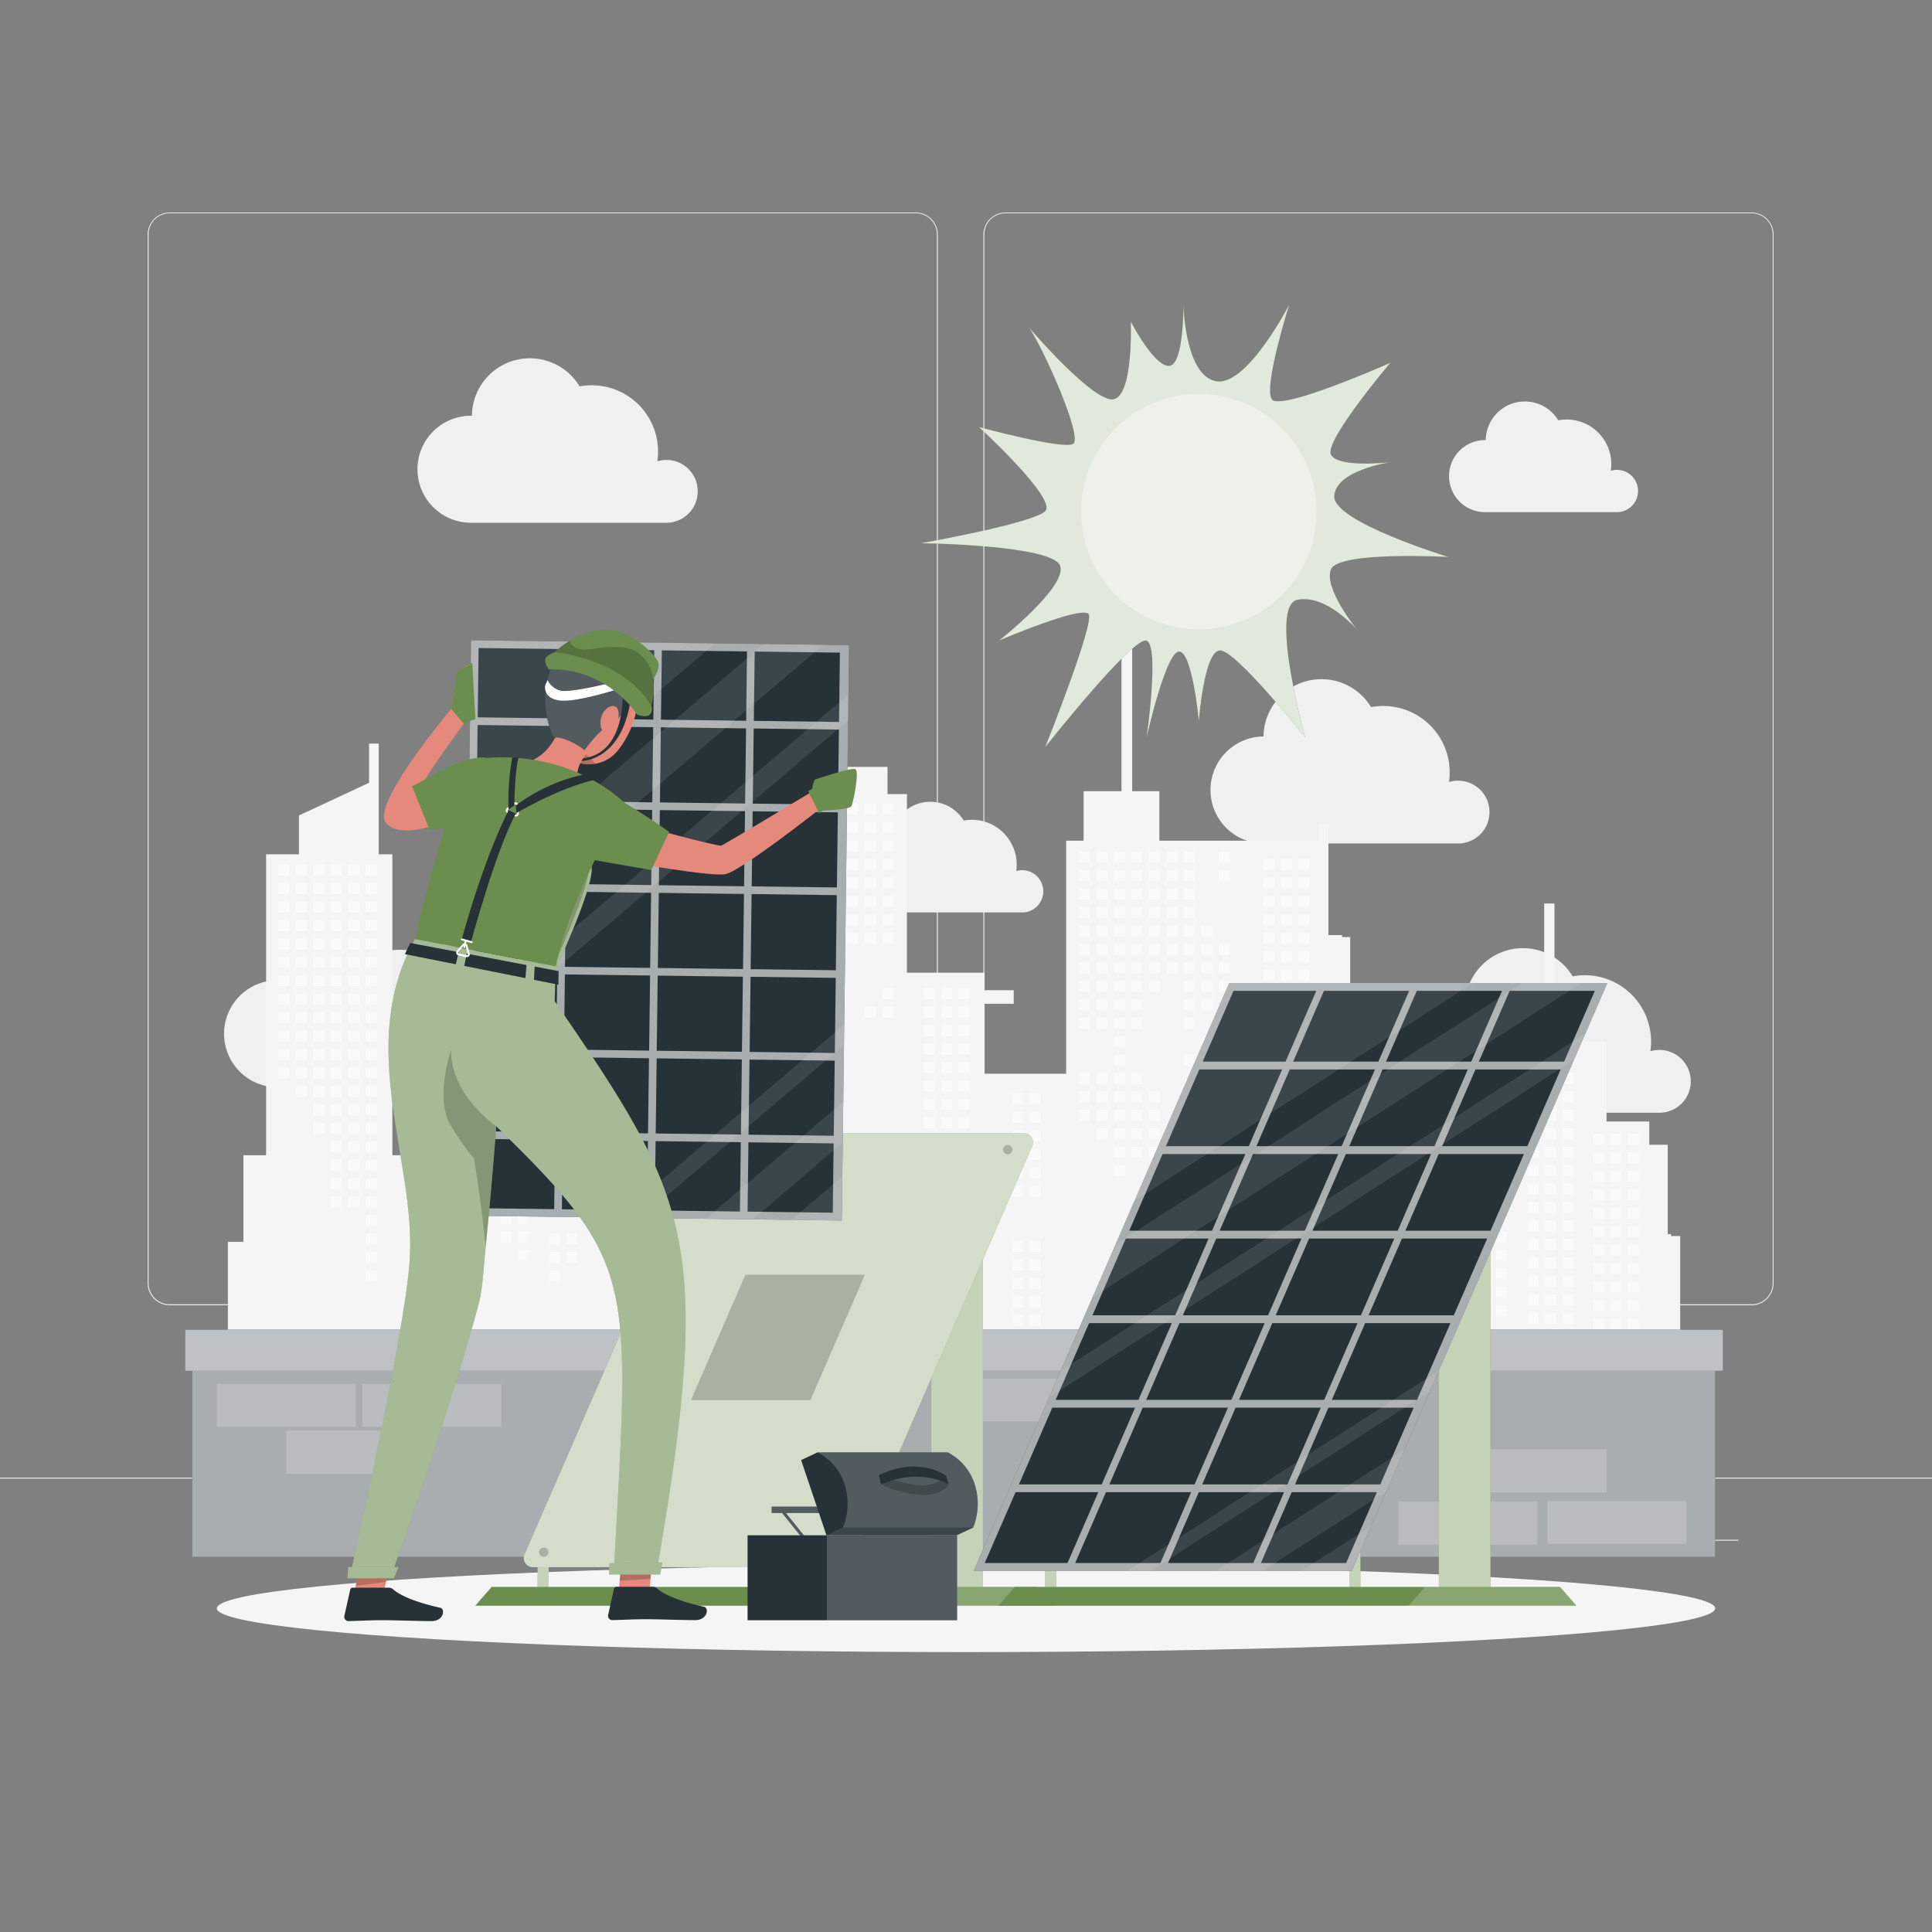 <svg xmlns="http://www.w3.org/2000/svg" viewBox="0 0 500 500"><rect x="0" y="0" width="500" height="500" fill="#808080" stroke="none"/><g id="freepik--background-complete--inject-86"><rect y="382.4" width="500" height="0.25" style="fill:#ebebeb"></rect><rect x="416.78" y="398.49" width="33.12" height="0.25" style="fill:#ebebeb"></rect><rect x="322.53" y="401.21" width="8.69" height="0.25" style="fill:#ebebeb"></rect><rect x="396.59" y="389.21" width="19.19" height="0.25" style="fill:#ebebeb"></rect><rect x="52.46" y="390.89" width="43.19" height="0.25" style="fill:#ebebeb"></rect><rect x="104.56" y="390.89" width="6.33" height="0.25" style="fill:#ebebeb"></rect><rect x="131.47" y="395.11" width="93.68" height="0.25" style="fill:#ebebeb"></rect><path d="M237,337.8H43.91a5.71,5.71,0,0,1-5.7-5.71V60.66A5.71,5.71,0,0,1,43.91,55H237a5.71,5.71,0,0,1,5.71,5.71V332.09A5.71,5.71,0,0,1,237,337.8ZM43.91,55.2a5.46,5.46,0,0,0-5.45,5.46V332.09a5.46,5.46,0,0,0,5.45,5.46H237a5.47,5.47,0,0,0,5.46-5.46V60.66A5.47,5.47,0,0,0,237,55.2Z" style="fill:#ebebeb"></path><path d="M453.31,337.8H260.21a5.72,5.72,0,0,1-5.71-5.71V60.66A5.72,5.72,0,0,1,260.21,55h193.1A5.71,5.71,0,0,1,459,60.66V332.09A5.71,5.71,0,0,1,453.31,337.8ZM260.21,55.2a5.47,5.47,0,0,0-5.46,5.46V332.09a5.47,5.47,0,0,0,5.46,5.46h193.1a5.47,5.47,0,0,0,5.46-5.46V60.66a5.47,5.47,0,0,0-5.46-5.46Z" style="fill:#ebebeb"></path><path d="M180.57,127.15a8.1,8.1,0,0,0-10.45-7.77A17.16,17.16,0,0,0,150,100a15,15,0,0,0-27.86,7.59h-.25a13.85,13.85,0,1,0,0,27.7h50.84A8.12,8.12,0,0,0,180.57,127.15Z" style="fill:#f0f0f0"></path><path d="M385.48,210.17A8.12,8.12,0,0,0,375,202.39a17,17,0,0,0,.18-2.49A17.18,17.18,0,0,0,358,182.71a17.47,17.47,0,0,0-3.17.29A15,15,0,0,0,327,190.6h-.25a13.85,13.85,0,0,0,0,27.69h50.85A8.11,8.11,0,0,0,385.48,210.17Z" style="fill:#f0f0f0"></path><path d="M130.94,273.26a8.12,8.12,0,0,0-10.44-7.78,18.47,18.47,0,0,0,.18-2.49,17.19,17.19,0,0,0-17.19-17.19,17.38,17.38,0,0,0-3.17.29,15,15,0,0,0-27.86,7.6h-.25a13.85,13.85,0,1,0,0,27.69h50.84A8.11,8.11,0,0,0,130.94,273.26Z" style="fill:#f0f0f0"></path><path d="M437.57,279.84a8.12,8.12,0,0,0-10.45-7.78,17,17,0,0,0,.18-2.49A17.16,17.16,0,0,0,407,252.68a15,15,0,0,0-27.87,7.59h-.25a13.85,13.85,0,0,0,0,27.7h50.86v0A8.11,8.11,0,0,0,437.57,279.84Z" style="fill:#f0f0f0"></path><path d="M270,230.66a5.47,5.47,0,0,0-7-5.24,11.6,11.6,0,0,0-11.46-13.26,11.48,11.48,0,0,0-2.13.2,10.13,10.13,0,0,0-18.78,5.12h-.17a9.33,9.33,0,0,0,0,18.66h34.27A5.46,5.46,0,0,0,270,230.66Z" style="fill:#f0f0f0"></path><path d="M423.92,127.07a5.45,5.45,0,0,0-7.05-5.23,11.54,11.54,0,0,0-11.46-13.27,11.48,11.48,0,0,0-2.13.2,10.12,10.12,0,0,0-18.77,5.12h-.17a9.33,9.33,0,1,0,0,18.66H418.6A5.48,5.48,0,0,0,423.92,127.07Z" style="fill:#f0f0f0"></path><polygon points="58.98 368.4 58.98 321.39 62.99 321.39 62.99 298.98 68.87 298.98 68.87 221.09 77.37 221.09 77.37 211.04 95.51 202.58 95.51 192.44 98.02 192.44 98.02 221.09 101.54 221.09 101.54 298.98 105.06 298.98 105.06 258.02 114.6 258.02 114.6 236.92 117.27 236.92 117.27 298.98 124.52 298.98 124.52 275.36 129.29 275.36 129.29 269.33 140.35 269.33 140.35 248.73 146.4 248.73 146.4 234.16 153.85 234.16 153.85 212.92 156.5 212.92 156.5 234.16 163.94 234.16 163.94 248.73 170 248.73 170 269.33 181.06 269.33 181.06 275.36 185.83 275.36 185.83 298.98 191.49 298.98 191.49 269.33 202.55 269.33 202.55 205.51 206.07 205.51 206.07 198.47 229.69 198.47 229.69 205.51 234.71 205.51 234.71 251.74 254.81 251.74 254.81 256.27 262.35 256.27 262.35 259.78 254.81 259.78 254.81 277.88 275.92 277.88 275.92 217.57 280.44 217.57 280.44 204.76 290.24 204.76 290.24 159.28 293.01 159.28 293.01 204.76 300.04 204.76 300.04 217.57 341.29 217.57 341.29 213.35 343.8 213.35 343.8 242 347.32 242 347.32 242.5 349.43 242.5 349.43 271.14 352.95 271.14 352.95 278.93 360.38 278.93 360.38 257.83 363.05 257.83 363.05 308.08 366.02 308.08 366.02 286.98 368.68 286.98 368.68 319.89 370.3 319.89 370.3 296.27 375.08 296.27 375.08 290.24 386.13 290.24 386.13 269.64 392.19 269.64 392.19 255.06 399.63 255.06 399.63 233.83 402.29 233.83 402.29 255.06 409.73 255.06 409.73 269.64 415.78 269.64 415.78 290.24 426.84 290.24 426.84 296.27 431.61 296.27 431.61 319.39 432.47 319.39 432.47 319.89 434.83 319.89 434.83 368.4 58.98 368.4" style="fill:#f5f5f5"></polygon><rect x="315.43" y="220.39" width="2.85" height="2.85" style="fill:#fafafa"></rect><rect x="315.43" y="225.16" width="2.85" height="2.85" style="fill:#fafafa"></rect><rect x="315.43" y="244.26" width="2.85" height="2.85" style="fill:#fafafa"></rect><rect x="315.43" y="249.03" width="2.85" height="2.85" style="fill:#fafafa"></rect><rect x="315.43" y="253.81" width="2.85" height="2.85" style="fill:#fafafa"></rect><rect x="315.43" y="268.13" width="2.85" height="2.85" style="fill:#fafafa"></rect><rect x="315.43" y="272.9" width="2.85" height="2.85" style="fill:#fafafa"></rect><rect x="310.9" y="239.49" width="2.85" height="2.85" style="fill:#fafafa"></rect><rect x="310.9" y="244.26" width="2.85" height="2.85" style="fill:#fafafa"></rect><rect x="310.9" y="249.03" width="2.85" height="2.85" style="fill:#fafafa"></rect><rect x="310.9" y="253.81" width="2.85" height="2.85" style="fill:#fafafa"></rect><rect x="310.9" y="258.58" width="2.85" height="2.85" style="fill:#fafafa"></rect><rect x="310.9" y="268.13" width="2.85" height="2.85" style="fill:#fafafa"></rect><rect x="310.9" y="272.9" width="2.85" height="2.85" style="fill:#fafafa"></rect><rect x="306.38" y="220.39" width="2.85" height="2.85" style="fill:#fafafa"></rect><rect x="306.38" y="225.16" width="2.85" height="2.85" style="fill:#fafafa"></rect><rect x="306.38" y="229.94" width="2.85" height="2.85" style="fill:#fafafa"></rect><rect x="306.38" y="234.71" width="2.85" height="2.85" style="fill:#fafafa"></rect><rect x="306.38" y="239.49" width="2.85" height="2.85" style="fill:#fafafa"></rect><rect x="306.38" y="244.26" width="2.85" height="2.85" style="fill:#fafafa"></rect><rect x="306.38" y="249.03" width="2.85" height="2.85" style="fill:#fafafa"></rect><rect x="306.38" y="253.81" width="2.85" height="2.85" style="fill:#fafafa"></rect><rect x="306.38" y="258.58" width="2.85" height="2.85" style="fill:#fafafa"></rect><rect x="306.38" y="263.36" width="2.85" height="2.85" style="fill:#fafafa"></rect><rect x="306.38" y="272.9" width="2.85" height="2.85" style="fill:#fafafa"></rect><rect x="301.86" y="220.39" width="2.85" height="2.85" style="fill:#fafafa"></rect><rect x="301.86" y="225.16" width="2.85" height="2.85" style="fill:#fafafa"></rect><rect x="301.86" y="229.94" width="2.85" height="2.85" style="fill:#fafafa"></rect><rect x="301.86" y="234.71" width="2.85" height="2.85" style="fill:#fafafa"></rect><rect x="301.86" y="239.49" width="2.85" height="2.85" style="fill:#fafafa"></rect><rect x="301.86" y="244.26" width="2.85" height="2.85" style="fill:#fafafa"></rect><rect x="301.86" y="249.03" width="2.85" height="2.85" style="fill:#fafafa"></rect><rect x="301.86" y="292" width="2.85" height="2.85" style="fill:#fafafa"></rect><rect x="297.34" y="220.39" width="2.85" height="2.85" style="fill:#fafafa"></rect><rect x="297.34" y="225.16" width="2.85" height="2.85" style="fill:#fafafa"></rect><rect x="297.34" y="229.94" width="2.85" height="2.85" style="fill:#fafafa"></rect><rect x="297.34" y="234.71" width="2.85" height="2.85" style="fill:#fafafa"></rect><rect x="297.34" y="239.49" width="2.85" height="2.85" style="fill:#fafafa"></rect><rect x="297.34" y="244.26" width="2.85" height="2.85" style="fill:#fafafa"></rect><rect x="297.34" y="249.03" width="2.85" height="2.85" style="fill:#fafafa"></rect><rect x="297.34" y="253.81" width="2.85" height="2.85" style="fill:#fafafa"></rect><rect x="297.34" y="282.45" width="2.85" height="2.85" style="fill:#fafafa"></rect><rect x="297.34" y="287.23" width="2.85" height="2.85" style="fill:#fafafa"></rect><rect x="297.34" y="292" width="2.85" height="2.85" style="fill:#fafafa"></rect><rect x="297.34" y="296.77" width="2.85" height="2.85" style="fill:#fafafa"></rect><rect x="297.34" y="315.87" width="2.85" height="2.85" style="fill:#fafafa"></rect><rect x="292.81" y="220.39" width="2.85" height="2.85" style="fill:#fafafa"></rect><rect x="292.81" y="225.16" width="2.85" height="2.85" style="fill:#fafafa"></rect><rect x="292.81" y="229.94" width="2.85" height="2.85" style="fill:#fafafa"></rect><rect x="292.81" y="234.71" width="2.85" height="2.85" style="fill:#fafafa"></rect><rect x="292.81" y="239.49" width="2.85" height="2.85" style="fill:#fafafa"></rect><rect x="292.81" y="244.26" width="2.85" height="2.85" style="fill:#fafafa"></rect><rect x="292.81" y="249.03" width="2.85" height="2.85" style="fill:#fafafa"></rect><rect x="292.81" y="253.81" width="2.85" height="2.85" style="fill:#fafafa"></rect><rect x="292.81" y="258.58" width="2.85" height="2.85" style="fill:#fafafa"></rect><rect x="292.81" y="263.36" width="2.85" height="2.85" style="fill:#fafafa"></rect><rect x="292.81" y="277.68" width="2.85" height="2.85" style="fill:#fafafa"></rect><rect x="292.81" y="282.45" width="2.85" height="2.85" style="fill:#fafafa"></rect><rect x="292.81" y="287.23" width="2.85" height="2.85" style="fill:#fafafa"></rect><rect x="292.81" y="292" width="2.85" height="2.85" style="fill:#fafafa"></rect><rect x="292.81" y="296.77" width="2.85" height="2.85" style="fill:#fafafa"></rect><rect x="292.81" y="315.87" width="2.85" height="2.85" style="fill:#fafafa"></rect><rect x="288.29" y="220.39" width="2.85" height="2.85" style="fill:#fafafa"></rect><rect x="288.29" y="225.16" width="2.85" height="2.85" style="fill:#fafafa"></rect><rect x="288.29" y="229.94" width="2.85" height="2.85" style="fill:#fafafa"></rect><rect x="288.29" y="234.71" width="2.85" height="2.85" style="fill:#fafafa"></rect><rect x="288.29" y="239.49" width="2.85" height="2.85" style="fill:#fafafa"></rect><rect x="288.29" y="244.26" width="2.85" height="2.85" style="fill:#fafafa"></rect><rect x="288.29" y="249.03" width="2.85" height="2.85" style="fill:#fafafa"></rect><rect x="288.29" y="253.81" width="2.85" height="2.85" style="fill:#fafafa"></rect><rect x="288.29" y="258.58" width="2.85" height="2.85" style="fill:#fafafa"></rect><rect x="288.29" y="263.36" width="2.85" height="2.85" style="fill:#fafafa"></rect><rect x="288.29" y="268.13" width="2.85" height="2.85" style="fill:#fafafa"></rect><rect x="288.29" y="272.9" width="2.85" height="2.85" style="fill:#fafafa"></rect><rect x="288.29" y="277.68" width="2.85" height="2.85" style="fill:#fafafa"></rect><rect x="288.29" y="282.45" width="2.85" height="2.85" style="fill:#fafafa"></rect><rect x="288.29" y="287.23" width="2.85" height="2.85" style="fill:#fafafa"></rect><rect x="288.29" y="292" width="2.85" height="2.85" style="fill:#fafafa"></rect><rect x="288.29" y="296.77" width="2.85" height="2.85" style="fill:#fafafa"></rect><rect x="288.29" y="301.55" width="2.85" height="2.85" style="fill:#fafafa"></rect><rect x="283.77" y="220.39" width="2.85" height="2.85" style="fill:#fafafa"></rect><rect x="283.77" y="225.16" width="2.85" height="2.85" style="fill:#fafafa"></rect><rect x="283.77" y="229.94" width="2.85" height="2.85" style="fill:#fafafa"></rect><rect x="283.77" y="234.71" width="2.85" height="2.85" style="fill:#fafafa"></rect><rect x="283.77" y="239.49" width="2.85" height="2.85" style="fill:#fafafa"></rect><rect x="283.77" y="244.26" width="2.85" height="2.85" style="fill:#fafafa"></rect><rect x="283.77" y="249.03" width="2.85" height="2.85" style="fill:#fafafa"></rect><rect x="283.77" y="253.81" width="2.85" height="2.85" style="fill:#fafafa"></rect><rect x="283.77" y="258.58" width="2.85" height="2.85" style="fill:#fafafa"></rect><rect x="283.77" y="263.36" width="2.85" height="2.85" style="fill:#fafafa"></rect><rect x="283.77" y="277.68" width="2.85" height="2.85" style="fill:#fafafa"></rect><rect x="283.77" y="282.45" width="2.85" height="2.85" style="fill:#fafafa"></rect><rect x="283.77" y="287.23" width="2.85" height="2.85" style="fill:#fafafa"></rect><rect x="283.77" y="292" width="2.85" height="2.85" style="fill:#fafafa"></rect><rect x="279.24" y="220.39" width="2.85" height="2.85" style="fill:#fafafa"></rect><rect x="279.24" y="225.16" width="2.85" height="2.85" style="fill:#fafafa"></rect><rect x="279.24" y="229.94" width="2.85" height="2.85" style="fill:#fafafa"></rect><rect x="279.24" y="234.71" width="2.85" height="2.85" style="fill:#fafafa"></rect><rect x="279.24" y="239.49" width="2.85" height="2.85" style="fill:#fafafa"></rect><rect x="279.24" y="244.26" width="2.85" height="2.85" style="fill:#fafafa"></rect><rect x="279.24" y="249.03" width="2.85" height="2.85" style="fill:#fafafa"></rect><rect x="279.24" y="253.81" width="2.85" height="2.85" style="fill:#fafafa"></rect><rect x="279.24" y="258.58" width="2.85" height="2.85" style="fill:#fafafa"></rect><rect x="279.24" y="263.36" width="2.85" height="2.85" style="fill:#fafafa"></rect><rect x="279.24" y="277.68" width="2.85" height="2.85" style="fill:#fafafa"></rect><rect x="279.24" y="282.45" width="2.85" height="2.85" style="fill:#fafafa"></rect><rect x="279.24" y="287.23" width="2.85" height="2.85" style="fill:#fafafa"></rect><rect x="228.32" y="207.99" width="2.85" height="2.85" style="fill:#fafafa"></rect><rect x="228.32" y="212.77" width="2.85" height="2.85" style="fill:#fafafa"></rect><rect x="228.32" y="217.54" width="2.85" height="2.85" style="fill:#fafafa"></rect><rect x="228.32" y="222.31" width="2.85" height="2.85" style="fill:#fafafa"></rect><rect x="228.32" y="227.09" width="2.85" height="2.85" style="fill:#fafafa"></rect><rect x="228.32" y="231.86" width="2.85" height="2.85" style="fill:#fafafa"></rect><rect x="228.32" y="236.64" width="2.85" height="2.85" style="fill:#fafafa"></rect><rect x="228.32" y="241.41" width="2.85" height="2.85" style="fill:#fafafa"></rect><rect x="228.32" y="255.73" width="2.85" height="2.85" style="fill:#fafafa"></rect><rect x="228.32" y="260.51" width="2.85" height="2.85" style="fill:#fafafa"></rect><rect x="223.8" y="207.99" width="2.85" height="2.85" style="fill:#fafafa"></rect><rect x="223.8" y="212.77" width="2.85" height="2.85" style="fill:#fafafa"></rect><rect x="223.8" y="217.54" width="2.85" height="2.85" style="fill:#fafafa"></rect><rect x="223.8" y="222.31" width="2.85" height="2.85" style="fill:#fafafa"></rect><rect x="223.8" y="227.09" width="2.85" height="2.85" style="fill:#fafafa"></rect><rect x="223.8" y="231.86" width="2.85" height="2.85" style="fill:#fafafa"></rect><rect x="223.8" y="236.64" width="2.85" height="2.85" style="fill:#fafafa"></rect><rect x="223.8" y="241.41" width="2.85" height="2.85" style="fill:#fafafa"></rect><rect x="223.8" y="260.51" width="2.85" height="2.85" style="fill:#fafafa"></rect><rect x="219.27" y="207.99" width="2.85" height="2.85" style="fill:#fafafa"></rect><rect x="219.27" y="212.77" width="2.85" height="2.85" style="fill:#fafafa"></rect><rect x="219.27" y="217.54" width="2.85" height="2.85" style="fill:#fafafa"></rect><rect x="219.27" y="222.31" width="2.85" height="2.85" style="fill:#fafafa"></rect><rect x="219.27" y="227.09" width="2.85" height="2.85" style="fill:#fafafa"></rect><rect x="219.27" y="231.86" width="2.85" height="2.85" style="fill:#fafafa"></rect><rect x="219.27" y="236.64" width="2.85" height="2.85" style="fill:#fafafa"></rect><rect x="219.27" y="241.41" width="2.85" height="2.85" style="fill:#fafafa"></rect><rect x="214.75" y="207.99" width="2.85" height="2.85" style="fill:#fafafa"></rect><rect x="214.75" y="212.77" width="2.85" height="2.85" style="fill:#fafafa"></rect><rect x="214.75" y="217.54" width="2.85" height="2.85" style="fill:#fafafa"></rect><rect x="214.75" y="222.31" width="2.85" height="2.85" style="fill:#fafafa"></rect><rect x="214.75" y="227.09" width="2.85" height="2.85" style="fill:#fafafa"></rect><rect x="214.75" y="231.86" width="2.85" height="2.85" style="fill:#fafafa"></rect><rect x="214.75" y="241.41" width="2.85" height="2.85" style="fill:#fafafa"></rect><rect x="214.75" y="246.19" width="2.85" height="2.85" style="fill:#fafafa"></rect><rect x="214.75" y="260.51" width="2.85" height="2.85" style="fill:#fafafa"></rect><rect x="214.75" y="265.28" width="2.85" height="2.85" style="fill:#fafafa"></rect><rect x="214.75" y="270.06" width="2.85" height="2.85" style="fill:#fafafa"></rect><rect x="214.75" y="274.83" width="2.85" height="2.85" style="fill:#fafafa"></rect><rect x="214.75" y="279.6" width="2.85" height="2.85" style="fill:#fafafa"></rect><rect x="214.75" y="284.38" width="2.85" height="2.85" style="fill:#fafafa"></rect><rect x="214.75" y="289.15" width="2.85" height="2.85" style="fill:#fafafa"></rect><rect x="210.23" y="207.99" width="2.85" height="2.85" style="fill:#fafafa"></rect><rect x="210.23" y="212.77" width="2.85" height="2.85" style="fill:#fafafa"></rect><rect x="210.23" y="217.54" width="2.85" height="2.85" style="fill:#fafafa"></rect><rect x="210.23" y="222.31" width="2.85" height="2.85" style="fill:#fafafa"></rect><rect x="210.23" y="227.09" width="2.85" height="2.85" style="fill:#fafafa"></rect><rect x="210.23" y="231.86" width="2.85" height="2.85" style="fill:#fafafa"></rect><rect x="210.23" y="246.19" width="2.85" height="2.85" style="fill:#fafafa"></rect><rect x="210.23" y="250.96" width="2.85" height="2.85" style="fill:#fafafa"></rect><rect x="210.23" y="255.73" width="2.85" height="2.85" style="fill:#fafafa"></rect><rect x="210.23" y="260.51" width="2.85" height="2.85" style="fill:#fafafa"></rect><rect x="210.23" y="265.28" width="2.85" height="2.85" style="fill:#fafafa"></rect><rect x="210.23" y="270.06" width="2.85" height="2.85" style="fill:#fafafa"></rect><rect x="210.23" y="274.83" width="2.85" height="2.85" style="fill:#fafafa"></rect><rect x="210.23" y="279.6" width="2.85" height="2.85" style="fill:#fafafa"></rect><rect x="210.23" y="284.38" width="2.85" height="2.85" style="fill:#fafafa"></rect><rect x="210.23" y="289.15" width="2.85" height="2.85" style="fill:#fafafa"></rect><rect x="210.23" y="293.93" width="2.85" height="2.85" style="fill:#fafafa"></rect><rect x="210.23" y="303.48" width="2.85" height="2.85" style="fill:#fafafa"></rect><rect x="205.7" y="207.99" width="2.85" height="2.85" style="fill:#fafafa"></rect><rect x="205.7" y="212.77" width="2.85" height="2.85" style="fill:#fafafa"></rect><rect x="205.7" y="217.54" width="2.85" height="2.85" style="fill:#fafafa"></rect><rect x="205.7" y="222.31" width="2.85" height="2.85" style="fill:#fafafa"></rect><rect x="205.7" y="227.09" width="2.85" height="2.85" style="fill:#fafafa"></rect><rect x="205.7" y="231.86" width="2.85" height="2.85" style="fill:#fafafa"></rect><rect x="205.7" y="246.19" width="2.85" height="2.85" style="fill:#fafafa"></rect><rect x="205.7" y="250.96" width="2.85" height="2.85" style="fill:#fafafa"></rect><rect x="205.7" y="255.73" width="2.85" height="2.85" style="fill:#fafafa"></rect><rect x="205.7" y="260.51" width="2.85" height="2.85" style="fill:#fafafa"></rect><rect x="205.7" y="274.83" width="2.85" height="2.85" style="fill:#fafafa"></rect><rect x="205.7" y="279.6" width="2.85" height="2.85" style="fill:#fafafa"></rect><rect x="205.7" y="284.38" width="2.85" height="2.85" style="fill:#fafafa"></rect><rect x="205.7" y="289.15" width="2.85" height="2.85" style="fill:#fafafa"></rect><rect x="205.7" y="293.93" width="2.85" height="2.85" style="fill:#fafafa"></rect><rect x="205.7" y="303.48" width="2.85" height="2.85" style="fill:#fafafa"></rect><rect x="205.7" y="308.25" width="2.85" height="2.85" style="fill:#fafafa"></rect><rect x="164.66" y="252.38" width="2.85" height="2.85" style="fill:#fafafa"></rect><rect x="164.66" y="257.16" width="2.85" height="2.85" style="fill:#fafafa"></rect><rect x="164.66" y="261.93" width="2.85" height="2.85" style="fill:#fafafa"></rect><rect x="164.66" y="266.71" width="2.85" height="2.85" style="fill:#fafafa"></rect><rect x="164.66" y="271.48" width="2.85" height="2.85" style="fill:#fafafa"></rect><rect x="164.66" y="276.25" width="2.85" height="2.85" style="fill:#fafafa"></rect><rect x="164.66" y="281.03" width="2.85" height="2.85" style="fill:#fafafa"></rect><rect x="164.66" y="295.35" width="2.85" height="2.85" style="fill:#fafafa"></rect><rect x="164.66" y="300.13" width="2.85" height="2.85" style="fill:#fafafa"></rect><rect x="164.66" y="304.9" width="2.85" height="2.85" style="fill:#fafafa"></rect><rect x="160.14" y="252.38" width="2.85" height="2.85" style="fill:#fafafa"></rect><rect x="160.14" y="257.16" width="2.85" height="2.85" style="fill:#fafafa"></rect><rect x="160.14" y="261.93" width="2.85" height="2.85" style="fill:#fafafa"></rect><rect x="160.14" y="266.71" width="2.85" height="2.85" style="fill:#fafafa"></rect><rect x="160.14" y="271.48" width="2.85" height="2.85" style="fill:#fafafa"></rect><rect x="160.14" y="276.25" width="2.85" height="2.85" style="fill:#fafafa"></rect><rect x="160.14" y="281.03" width="2.85" height="2.85" style="fill:#fafafa"></rect><rect x="155.62" y="252.38" width="2.85" height="2.85" style="fill:#fafafa"></rect><rect x="155.62" y="257.16" width="2.85" height="2.85" style="fill:#fafafa"></rect><rect x="155.62" y="261.93" width="2.85" height="2.85" style="fill:#fafafa"></rect><rect x="155.62" y="266.71" width="2.85" height="2.85" style="fill:#fafafa"></rect><rect x="155.62" y="271.48" width="2.85" height="2.85" style="fill:#fafafa"></rect><rect x="155.62" y="276.25" width="2.85" height="2.85" style="fill:#fafafa"></rect><rect x="155.62" y="281.03" width="2.85" height="2.85" style="fill:#fafafa"></rect><rect x="151.09" y="252.38" width="2.85" height="2.85" style="fill:#fafafa"></rect><rect x="151.09" y="257.16" width="2.85" height="2.85" style="fill:#fafafa"></rect><rect x="151.09" y="261.93" width="2.85" height="2.85" style="fill:#fafafa"></rect><rect x="151.09" y="266.71" width="2.85" height="2.85" style="fill:#fafafa"></rect><rect x="151.09" y="271.48" width="2.85" height="2.85" style="fill:#fafafa"></rect><rect x="151.09" y="276.25" width="2.85" height="2.85" style="fill:#fafafa"></rect><rect x="151.09" y="281.03" width="2.85" height="2.85" style="fill:#fafafa"></rect><rect x="151.09" y="285.8" width="2.85" height="2.85" style="fill:#fafafa"></rect><rect x="151.09" y="290.58" width="2.85" height="2.85" style="fill:#fafafa"></rect><rect x="151.09" y="295.35" width="2.85" height="2.85" style="fill:#fafafa"></rect><rect x="151.09" y="300.13" width="2.85" height="2.85" style="fill:#fafafa"></rect><rect x="146.57" y="252.38" width="2.85" height="2.85" style="fill:#fafafa"></rect><rect x="146.57" y="257.16" width="2.85" height="2.85" style="fill:#fafafa"></rect><rect x="146.57" y="261.93" width="2.85" height="2.85" style="fill:#fafafa"></rect><rect x="146.57" y="266.71" width="2.85" height="2.85" style="fill:#fafafa"></rect><rect x="146.57" y="271.48" width="2.85" height="2.85" style="fill:#fafafa"></rect><rect x="146.57" y="276.25" width="2.85" height="2.85" style="fill:#fafafa"></rect><rect x="146.57" y="281.03" width="2.85" height="2.85" style="fill:#fafafa"></rect><rect x="146.57" y="285.8" width="2.85" height="2.85" style="fill:#fafafa"></rect><rect x="146.57" y="290.58" width="2.85" height="2.85" style="fill:#fafafa"></rect><rect x="146.57" y="295.35" width="2.85" height="2.85" style="fill:#fafafa"></rect><rect x="146.57" y="300.13" width="2.85" height="2.85" style="fill:#fafafa"></rect><rect x="146.57" y="304.9" width="2.85" height="2.85" style="fill:#fafafa"></rect><rect x="146.57" y="319.22" width="2.85" height="2.85" style="fill:#fafafa"></rect><rect x="146.57" y="324" width="2.85" height="2.85" style="fill:#fafafa"></rect><rect x="142.05" y="252.38" width="2.85" height="2.85" style="fill:#fafafa"></rect><rect x="142.05" y="257.16" width="2.85" height="2.85" style="fill:#fafafa"></rect><rect x="142.05" y="261.93" width="2.85" height="2.85" style="fill:#fafafa"></rect><rect x="142.05" y="276.25" width="2.85" height="2.85" style="fill:#fafafa"></rect><rect x="142.05" y="281.03" width="2.85" height="2.85" style="fill:#fafafa"></rect><rect x="142.05" y="285.8" width="2.85" height="2.85" style="fill:#fafafa"></rect><rect x="142.05" y="290.58" width="2.85" height="2.85" style="fill:#fafafa"></rect><rect x="142.05" y="295.35" width="2.85" height="2.85" style="fill:#fafafa"></rect><rect x="142.05" y="300.13" width="2.85" height="2.85" style="fill:#fafafa"></rect><rect x="142.05" y="304.9" width="2.85" height="2.85" style="fill:#fafafa"></rect><rect x="142.05" y="319.22" width="2.85" height="2.85" style="fill:#fafafa"></rect><rect x="142.05" y="324" width="2.85" height="2.85" style="fill:#fafafa"></rect><rect x="142.05" y="328.77" width="2.85" height="2.85" style="fill:#fafafa"></rect><rect x="94.64" y="223.74" width="2.85" height="2.85" style="fill:#fafafa"></rect><rect x="94.64" y="228.51" width="2.85" height="2.85" style="fill:#fafafa"></rect><rect x="94.64" y="233.29" width="2.85" height="2.85" style="fill:#fafafa"></rect><rect x="94.64" y="238.06" width="2.85" height="2.85" style="fill:#fafafa"></rect><rect x="94.64" y="242.84" width="2.85" height="2.85" style="fill:#fafafa"></rect><rect x="94.64" y="247.61" width="2.85" height="2.85" style="fill:#fafafa"></rect><rect x="94.64" y="252.38" width="2.85" height="2.85" style="fill:#fafafa"></rect><rect x="94.64" y="257.16" width="2.85" height="2.85" style="fill:#fafafa"></rect><rect x="94.64" y="261.93" width="2.85" height="2.85" style="fill:#fafafa"></rect><rect x="94.64" y="266.71" width="2.85" height="2.85" style="fill:#fafafa"></rect><rect x="94.64" y="271.48" width="2.85" height="2.85" style="fill:#fafafa"></rect><rect x="94.64" y="276.25" width="2.85" height="2.85" style="fill:#fafafa"></rect><rect x="94.64" y="281.03" width="2.85" height="2.85" style="fill:#fafafa"></rect><rect x="94.64" y="285.8" width="2.85" height="2.85" style="fill:#fafafa"></rect><rect x="94.64" y="290.58" width="2.85" height="2.85" style="fill:#fafafa"></rect><rect x="94.64" y="295.35" width="2.85" height="2.85" style="fill:#fafafa"></rect><rect x="94.64" y="300.13" width="2.85" height="2.85" style="fill:#fafafa"></rect><rect x="94.64" y="304.9" width="2.85" height="2.85" style="fill:#fafafa"></rect><rect x="94.64" y="309.67" width="2.85" height="2.85" style="fill:#fafafa"></rect><rect x="94.64" y="314.45" width="2.85" height="2.85" style="fill:#fafafa"></rect><rect x="94.64" y="319.22" width="2.85" height="2.85" style="fill:#fafafa"></rect><rect x="94.64" y="324" width="2.85" height="2.85" style="fill:#fafafa"></rect><rect x="94.64" y="328.77" width="2.85" height="2.85" style="fill:#fafafa"></rect><rect x="90.12" y="223.74" width="2.85" height="2.85" style="fill:#fafafa"></rect><rect x="90.12" y="228.51" width="2.85" height="2.85" style="fill:#fafafa"></rect><rect x="90.12" y="233.29" width="2.85" height="2.85" style="fill:#fafafa"></rect><rect x="90.12" y="238.06" width="2.85" height="2.85" style="fill:#fafafa"></rect><rect x="90.12" y="242.84" width="2.85" height="2.85" style="fill:#fafafa"></rect><rect x="90.12" y="247.61" width="2.85" height="2.85" style="fill:#fafafa"></rect><rect x="90.12" y="252.38" width="2.85" height="2.85" style="fill:#fafafa"></rect><rect x="90.12" y="257.16" width="2.85" height="2.85" style="fill:#fafafa"></rect><rect x="90.12" y="261.93" width="2.85" height="2.85" style="fill:#fafafa"></rect><rect x="90.12" y="266.71" width="2.85" height="2.85" style="fill:#fafafa"></rect><rect x="90.12" y="271.48" width="2.85" height="2.85" style="fill:#fafafa"></rect><rect x="90.12" y="276.25" width="2.85" height="2.85" style="fill:#fafafa"></rect><rect x="90.12" y="281.03" width="2.85" height="2.85" style="fill:#fafafa"></rect><rect x="90.12" y="285.8" width="2.85" height="2.85" style="fill:#fafafa"></rect><rect x="90.12" y="290.58" width="2.85" height="2.85" style="fill:#fafafa"></rect><rect x="90.12" y="295.35" width="2.85" height="2.85" style="fill:#fafafa"></rect><rect x="90.12" y="300.13" width="2.85" height="2.85" style="fill:#fafafa"></rect><rect x="90.12" y="304.9" width="2.85" height="2.85" style="fill:#fafafa"></rect><rect x="90.12" y="309.67" width="2.85" height="2.85" style="fill:#fafafa"></rect><rect x="85.6" y="223.74" width="2.85" height="2.85" style="fill:#fafafa"></rect><rect x="85.6" y="228.51" width="2.85" height="2.85" style="fill:#fafafa"></rect><rect x="85.6" y="233.29" width="2.85" height="2.85" style="fill:#fafafa"></rect><rect x="85.6" y="238.06" width="2.85" height="2.85" style="fill:#fafafa"></rect><rect x="85.6" y="242.84" width="2.85" height="2.85" style="fill:#fafafa"></rect><rect x="85.6" y="247.61" width="2.85" height="2.85" style="fill:#fafafa"></rect><rect x="85.6" y="252.38" width="2.85" height="2.85" style="fill:#fafafa"></rect><rect x="85.6" y="257.16" width="2.85" height="2.85" style="fill:#fafafa"></rect><rect x="85.6" y="261.93" width="2.85" height="2.85" style="fill:#fafafa"></rect><rect x="85.6" y="266.71" width="2.85" height="2.85" style="fill:#fafafa"></rect><rect x="85.6" y="271.48" width="2.85" height="2.85" style="fill:#fafafa"></rect><rect x="85.6" y="276.25" width="2.85" height="2.85" style="fill:#fafafa"></rect><rect x="85.6" y="281.03" width="2.85" height="2.85" style="fill:#fafafa"></rect><rect x="85.6" y="285.8" width="2.85" height="2.85" style="fill:#fafafa"></rect><rect x="85.6" y="290.58" width="2.85" height="2.85" style="fill:#fafafa"></rect><rect x="85.6" y="295.35" width="2.85" height="2.85" style="fill:#fafafa"></rect><rect x="85.6" y="300.13" width="2.85" height="2.85" style="fill:#fafafa"></rect><rect x="85.6" y="304.9" width="2.85" height="2.85" style="fill:#fafafa"></rect><rect x="85.6" y="309.67" width="2.85" height="2.85" style="fill:#fafafa"></rect><rect x="81.07" y="223.74" width="2.85" height="2.85" style="fill:#fafafa"></rect><rect x="81.07" y="228.51" width="2.85" height="2.85" style="fill:#fafafa"></rect><rect x="81.07" y="233.29" width="2.85" height="2.85" style="fill:#fafafa"></rect><rect x="81.07" y="238.06" width="2.85" height="2.85" style="fill:#fafafa"></rect><rect x="81.07" y="242.84" width="2.85" height="2.85" style="fill:#fafafa"></rect><rect x="81.07" y="247.61" width="2.85" height="2.85" style="fill:#fafafa"></rect><rect x="81.07" y="252.38" width="2.85" height="2.85" style="fill:#fafafa"></rect><rect x="81.07" y="257.16" width="2.85" height="2.85" style="fill:#fafafa"></rect><rect x="81.07" y="261.93" width="2.85" height="2.85" style="fill:#fafafa"></rect><rect x="81.07" y="266.71" width="2.85" height="2.85" style="fill:#fafafa"></rect><rect x="81.07" y="271.48" width="2.85" height="2.85" style="fill:#fafafa"></rect><rect x="81.07" y="276.25" width="2.85" height="2.85" style="fill:#fafafa"></rect><rect x="81.07" y="281.03" width="2.85" height="2.85" style="fill:#fafafa"></rect><rect x="81.07" y="285.8" width="2.85" height="2.85" style="fill:#fafafa"></rect><rect x="81.07" y="290.58" width="2.85" height="2.85" style="fill:#fafafa"></rect><rect x="76.55" y="223.74" width="2.85" height="2.85" style="fill:#fafafa"></rect><rect x="76.55" y="228.51" width="2.85" height="2.85" style="fill:#fafafa"></rect><rect x="76.55" y="233.29" width="2.85" height="2.85" style="fill:#fafafa"></rect><rect x="76.55" y="238.06" width="2.85" height="2.85" style="fill:#fafafa"></rect><rect x="76.55" y="242.84" width="2.85" height="2.85" style="fill:#fafafa"></rect><rect x="76.55" y="247.61" width="2.85" height="2.85" style="fill:#fafafa"></rect><rect x="76.55" y="252.38" width="2.85" height="2.85" style="fill:#fafafa"></rect><rect x="76.55" y="257.16" width="2.85" height="2.85" style="fill:#fafafa"></rect><rect x="76.55" y="261.93" width="2.85" height="2.85" style="fill:#fafafa"></rect><rect x="76.55" y="266.71" width="2.85" height="2.85" style="fill:#fafafa"></rect><rect x="76.55" y="271.48" width="2.85" height="2.85" style="fill:#fafafa"></rect><rect x="76.55" y="276.25" width="2.85" height="2.85" style="fill:#fafafa"></rect><rect x="76.55" y="281.03" width="2.85" height="2.85" style="fill:#fafafa"></rect><rect x="72.03" y="223.74" width="2.85" height="2.85" style="fill:#fafafa"></rect><rect x="72.03" y="228.51" width="2.85" height="2.85" style="fill:#fafafa"></rect><rect x="72.03" y="233.29" width="2.85" height="2.85" style="fill:#fafafa"></rect><rect x="72.03" y="238.06" width="2.85" height="2.85" style="fill:#fafafa"></rect><rect x="72.03" y="242.84" width="2.85" height="2.85" style="fill:#fafafa"></rect><rect x="72.03" y="247.61" width="2.85" height="2.85" style="fill:#fafafa"></rect><rect x="72.03" y="252.38" width="2.85" height="2.85" style="fill:#fafafa"></rect><rect x="72.03" y="257.16" width="2.85" height="2.85" style="fill:#fafafa"></rect><rect x="72.03" y="261.93" width="2.85" height="2.85" style="fill:#fafafa"></rect><rect x="72.03" y="266.71" width="2.85" height="2.85" style="fill:#fafafa"></rect><rect x="72.03" y="271.48" width="2.85" height="2.85" style="fill:#fafafa"></rect><rect x="72.03" y="276.25" width="2.85" height="2.85" style="fill:#fafafa"></rect><rect x="404.38" y="258.58" width="2.85" height="2.85" style="fill:#fafafa"></rect><rect x="404.38" y="263.36" width="2.85" height="2.85" style="fill:#fafafa"></rect><rect x="404.38" y="268.13" width="2.85" height="2.85" style="fill:#fafafa"></rect><rect x="404.38" y="272.9" width="2.85" height="2.85" style="fill:#fafafa"></rect><rect x="404.38" y="277.68" width="2.85" height="2.85" style="fill:#fafafa"></rect><rect x="404.38" y="282.45" width="2.85" height="2.85" style="fill:#fafafa"></rect><rect x="404.38" y="287.23" width="2.85" height="2.85" style="fill:#fafafa"></rect><rect x="404.38" y="292" width="2.85" height="2.85" style="fill:#fafafa"></rect><rect x="404.38" y="296.77" width="2.85" height="2.85" style="fill:#fafafa"></rect><rect x="404.38" y="301.55" width="2.85" height="2.85" style="fill:#fafafa"></rect><rect x="404.38" y="306.32" width="2.85" height="2.85" style="fill:#fafafa"></rect><rect x="404.38" y="311.1" width="2.85" height="2.85" style="fill:#fafafa"></rect><rect x="404.38" y="315.87" width="2.85" height="2.85" style="fill:#fafafa"></rect><rect x="404.38" y="320.65" width="2.85" height="2.85" style="fill:#fafafa"></rect><rect x="404.38" y="325.42" width="2.85" height="2.85" style="fill:#fafafa"></rect><rect x="404.38" y="330.19" width="2.85" height="2.85" style="fill:#fafafa"></rect><rect x="404.38" y="334.97" width="2.85" height="2.85" style="fill:#fafafa"></rect><rect x="404.38" y="339.74" width="2.85" height="2.85" style="fill:#fafafa"></rect><rect x="404.38" y="344.52" width="2.85" height="2.85" style="fill:#fafafa"></rect><rect x="404.38" y="349.29" width="2.85" height="2.85" style="fill:#fafafa"></rect><rect x="399.85" y="258.58" width="2.85" height="2.85" style="fill:#fafafa"></rect><rect x="399.85" y="263.36" width="2.85" height="2.85" style="fill:#fafafa"></rect><rect x="399.85" y="268.13" width="2.85" height="2.85" style="fill:#fafafa"></rect><rect x="399.85" y="272.9" width="2.85" height="2.85" style="fill:#fafafa"></rect><rect x="399.85" y="277.68" width="2.85" height="2.85" style="fill:#fafafa"></rect><rect x="399.85" y="282.45" width="2.85" height="2.85" style="fill:#fafafa"></rect><rect x="399.85" y="287.23" width="2.85" height="2.85" style="fill:#fafafa"></rect><rect x="399.85" y="292" width="2.85" height="2.85" style="fill:#fafafa"></rect><rect x="399.85" y="296.77" width="2.85" height="2.85" style="fill:#fafafa"></rect><rect x="399.85" y="301.55" width="2.85" height="2.85" style="fill:#fafafa"></rect><rect x="399.85" y="306.32" width="2.85" height="2.85" style="fill:#fafafa"></rect><rect x="399.85" y="311.1" width="2.85" height="2.85" style="fill:#fafafa"></rect><rect x="399.85" y="315.87" width="2.85" height="2.85" style="fill:#fafafa"></rect><rect x="399.85" y="320.65" width="2.85" height="2.85" style="fill:#fafafa"></rect><rect x="399.85" y="325.42" width="2.85" height="2.85" style="fill:#fafafa"></rect><rect x="399.85" y="330.19" width="2.85" height="2.85" style="fill:#fafafa"></rect><rect x="399.85" y="334.97" width="2.85" height="2.85" style="fill:#fafafa"></rect><rect x="399.85" y="339.74" width="2.85" height="2.85" style="fill:#fafafa"></rect><rect x="395.33" y="258.58" width="2.85" height="2.85" style="fill:#fafafa"></rect><rect x="395.33" y="263.36" width="2.85" height="2.85" style="fill:#fafafa"></rect><rect x="395.33" y="268.13" width="2.85" height="2.85" style="fill:#fafafa"></rect><rect x="395.33" y="272.9" width="2.85" height="2.85" style="fill:#fafafa"></rect><rect x="395.33" y="277.68" width="2.85" height="2.85" style="fill:#fafafa"></rect><rect x="395.33" y="282.45" width="2.85" height="2.85" style="fill:#fafafa"></rect><rect x="395.33" y="287.23" width="2.85" height="2.85" style="fill:#fafafa"></rect><rect x="395.33" y="292" width="2.85" height="2.85" style="fill:#fafafa"></rect><rect x="395.33" y="296.77" width="2.85" height="2.85" style="fill:#fafafa"></rect><rect x="395.33" y="301.55" width="2.85" height="2.85" style="fill:#fafafa"></rect><rect x="395.33" y="306.32" width="2.85" height="2.85" style="fill:#fafafa"></rect><rect x="395.33" y="311.1" width="2.85" height="2.85" style="fill:#fafafa"></rect><rect x="395.33" y="315.87" width="2.85" height="2.85" style="fill:#fafafa"></rect><rect x="395.33" y="320.65" width="2.85" height="2.85" style="fill:#fafafa"></rect><rect x="395.33" y="325.42" width="2.85" height="2.85" style="fill:#fafafa"></rect><rect x="395.33" y="330.19" width="2.85" height="2.85" style="fill:#fafafa"></rect><rect x="395.33" y="334.97" width="2.85" height="2.85" style="fill:#fafafa"></rect><rect x="395.33" y="339.74" width="2.85" height="2.85" style="fill:#fafafa"></rect><rect x="421.3" y="293.42" width="2.85" height="2.85" style="fill:#fafafa"></rect><rect x="421.3" y="298.2" width="2.85" height="2.85" style="fill:#fafafa"></rect><rect x="421.3" y="302.97" width="2.85" height="2.85" style="fill:#fafafa"></rect><rect x="421.3" y="307.75" width="2.85" height="2.85" style="fill:#fafafa"></rect><rect x="421.3" y="312.52" width="2.85" height="2.85" style="fill:#fafafa"></rect><rect x="421.3" y="317.3" width="2.85" height="2.85" style="fill:#fafafa"></rect><rect x="421.3" y="322.07" width="2.85" height="2.85" style="fill:#fafafa"></rect><rect x="421.3" y="326.84" width="2.85" height="2.85" style="fill:#fafafa"></rect><rect x="421.3" y="331.62" width="2.85" height="2.85" style="fill:#fafafa"></rect><rect x="421.3" y="336.39" width="2.85" height="2.85" style="fill:#fafafa"></rect><rect x="421.3" y="341.17" width="2.85" height="2.85" style="fill:#fafafa"></rect><rect x="421.3" y="345.94" width="2.85" height="2.85" style="fill:#fafafa"></rect><rect x="421.3" y="350.71" width="2.85" height="2.85" style="fill:#fafafa"></rect><rect x="416.77" y="293.42" width="2.85" height="2.85" style="fill:#fafafa"></rect><rect x="416.77" y="298.2" width="2.85" height="2.85" style="fill:#fafafa"></rect><rect x="416.77" y="302.97" width="2.85" height="2.85" style="fill:#fafafa"></rect><rect x="416.77" y="307.75" width="2.85" height="2.85" style="fill:#fafafa"></rect><rect x="416.77" y="312.52" width="2.85" height="2.85" style="fill:#fafafa"></rect><rect x="416.77" y="317.3" width="2.85" height="2.85" style="fill:#fafafa"></rect><rect x="416.77" y="322.07" width="2.85" height="2.85" style="fill:#fafafa"></rect><rect x="416.77" y="326.84" width="2.85" height="2.85" style="fill:#fafafa"></rect><rect x="416.77" y="331.62" width="2.85" height="2.85" style="fill:#fafafa"></rect><rect x="416.77" y="336.39" width="2.85" height="2.85" style="fill:#fafafa"></rect><rect x="416.77" y="341.17" width="2.85" height="2.85" style="fill:#fafafa"></rect><rect x="416.77" y="345.94" width="2.85" height="2.85" style="fill:#fafafa"></rect><rect x="416.77" y="350.71" width="2.85" height="2.85" style="fill:#fafafa"></rect><rect x="412.25" y="293.42" width="2.85" height="2.85" style="fill:#fafafa"></rect><rect x="412.25" y="298.2" width="2.85" height="2.85" style="fill:#fafafa"></rect><rect x="412.25" y="302.97" width="2.85" height="2.85" style="fill:#fafafa"></rect><rect x="412.25" y="307.75" width="2.85" height="2.85" style="fill:#fafafa"></rect><rect x="412.25" y="312.52" width="2.85" height="2.85" style="fill:#fafafa"></rect><rect x="412.25" y="317.3" width="2.85" height="2.85" style="fill:#fafafa"></rect><rect x="412.25" y="322.07" width="2.85" height="2.85" style="fill:#fafafa"></rect><rect x="412.25" y="326.84" width="2.85" height="2.85" style="fill:#fafafa"></rect><rect x="412.25" y="331.62" width="2.85" height="2.85" style="fill:#fafafa"></rect><rect x="412.25" y="336.39" width="2.85" height="2.85" style="fill:#fafafa"></rect><rect x="412.25" y="341.17" width="2.85" height="2.85" style="fill:#fafafa"></rect><rect x="412.25" y="345.94" width="2.85" height="2.85" style="fill:#fafafa"></rect><rect x="412.25" y="350.71" width="2.85" height="2.85" style="fill:#fafafa"></rect><rect x="412.25" y="355.49" width="2.85" height="2.85" style="fill:#fafafa"></rect><rect x="387.12" y="294.85" width="2.85" height="2.85" style="fill:#fafafa"></rect><rect x="387.12" y="299.62" width="2.85" height="2.85" style="fill:#fafafa"></rect><rect x="387.12" y="304.4" width="2.85" height="2.85" style="fill:#fafafa"></rect><rect x="387.12" y="309.17" width="2.85" height="2.85" style="fill:#fafafa"></rect><rect x="387.12" y="313.95" width="2.85" height="2.85" style="fill:#fafafa"></rect><rect x="387.12" y="318.72" width="2.85" height="2.85" style="fill:#fafafa"></rect><rect x="387.12" y="323.49" width="2.85" height="2.85" style="fill:#fafafa"></rect><rect x="387.12" y="328.27" width="2.85" height="2.85" style="fill:#fafafa"></rect><rect x="387.12" y="333.04" width="2.85" height="2.85" style="fill:#fafafa"></rect><rect x="387.12" y="337.82" width="2.85" height="2.85" style="fill:#fafafa"></rect><rect x="387.12" y="352.14" width="2.85" height="2.85" style="fill:#fafafa"></rect><rect x="382.6" y="294.85" width="2.85" height="2.85" style="fill:#fafafa"></rect><rect x="382.6" y="299.62" width="2.85" height="2.85" style="fill:#fafafa"></rect><rect x="382.6" y="304.4" width="2.85" height="2.85" style="fill:#fafafa"></rect><rect x="382.6" y="309.17" width="2.85" height="2.85" style="fill:#fafafa"></rect><rect x="382.6" y="313.95" width="2.85" height="2.85" style="fill:#fafafa"></rect><rect x="382.6" y="318.72" width="2.85" height="2.85" style="fill:#fafafa"></rect><rect x="382.6" y="323.49" width="2.85" height="2.85" style="fill:#fafafa"></rect><rect x="382.6" y="328.27" width="2.85" height="2.85" style="fill:#fafafa"></rect><rect x="382.6" y="333.04" width="2.85" height="2.85" style="fill:#fafafa"></rect><rect x="382.6" y="347.36" width="2.85" height="2.85" style="fill:#fafafa"></rect><rect x="382.6" y="352.14" width="2.85" height="2.85" style="fill:#fafafa"></rect><rect x="378.08" y="294.85" width="2.85" height="2.85" style="fill:#fafafa"></rect><rect x="378.08" y="299.62" width="2.85" height="2.85" style="fill:#fafafa"></rect><rect x="378.08" y="304.4" width="2.85" height="2.85" style="fill:#fafafa"></rect><rect x="378.08" y="309.17" width="2.85" height="2.85" style="fill:#fafafa"></rect><rect x="378.08" y="313.95" width="2.85" height="2.85" style="fill:#fafafa"></rect><rect x="378.08" y="318.72" width="2.85" height="2.85" style="fill:#fafafa"></rect><rect x="378.08" y="323.49" width="2.85" height="2.85" style="fill:#fafafa"></rect><rect x="378.08" y="328.27" width="2.85" height="2.85" style="fill:#fafafa"></rect><rect x="378.08" y="342.59" width="2.85" height="2.85" style="fill:#fafafa"></rect><rect x="378.08" y="347.36" width="2.85" height="2.85" style="fill:#fafafa"></rect><rect x="378.08" y="352.14" width="2.85" height="2.85" style="fill:#fafafa"></rect><rect x="336.03" y="222.31" width="2.85" height="2.85" style="fill:#fafafa"></rect><rect x="336.03" y="227.09" width="2.85" height="2.85" style="fill:#fafafa"></rect><rect x="336.03" y="231.86" width="2.85" height="2.85" style="fill:#fafafa"></rect><rect x="336.03" y="236.64" width="2.85" height="2.85" style="fill:#fafafa"></rect><rect x="336.03" y="241.41" width="2.85" height="2.85" style="fill:#fafafa"></rect><rect x="336.03" y="246.19" width="2.85" height="2.85" style="fill:#fafafa"></rect><rect x="336.03" y="250.96" width="2.85" height="2.85" style="fill:#fafafa"></rect><rect x="336.03" y="255.73" width="2.85" height="2.85" style="fill:#fafafa"></rect><rect x="336.03" y="260.51" width="2.85" height="2.85" style="fill:#fafafa"></rect><rect x="336.03" y="265.28" width="2.85" height="2.85" style="fill:#fafafa"></rect><rect x="336.03" y="270.06" width="2.85" height="2.85" style="fill:#fafafa"></rect><rect x="336.03" y="274.83" width="2.85" height="2.85" style="fill:#fafafa"></rect><rect x="336.03" y="279.6" width="2.85" height="2.85" style="fill:#fafafa"></rect><rect x="336.03" y="284.38" width="2.85" height="2.85" style="fill:#fafafa"></rect><rect x="336.03" y="289.15" width="2.85" height="2.85" style="fill:#fafafa"></rect><rect x="336.03" y="293.93" width="2.85" height="2.85" style="fill:#fafafa"></rect><rect x="336.03" y="298.7" width="2.85" height="2.85" style="fill:#fafafa"></rect><rect x="336.03" y="308.25" width="2.85" height="2.85" style="fill:#fafafa"></rect><rect x="336.03" y="313.02" width="2.85" height="2.85" style="fill:#fafafa"></rect><rect x="336.03" y="317.8" width="2.85" height="2.85" style="fill:#fafafa"></rect><rect x="336.03" y="322.57" width="2.85" height="2.85" style="fill:#fafafa"></rect><rect x="336.03" y="327.35" width="2.85" height="2.85" style="fill:#fafafa"></rect><rect x="331.51" y="222.31" width="2.85" height="2.85" style="fill:#fafafa"></rect><rect x="331.51" y="227.09" width="2.85" height="2.85" style="fill:#fafafa"></rect><rect x="331.51" y="231.86" width="2.85" height="2.85" style="fill:#fafafa"></rect><rect x="331.51" y="236.64" width="2.85" height="2.85" style="fill:#fafafa"></rect><rect x="331.51" y="241.41" width="2.85" height="2.85" style="fill:#fafafa"></rect><rect x="331.51" y="246.19" width="2.85" height="2.85" style="fill:#fafafa"></rect><rect x="331.51" y="250.96" width="2.85" height="2.85" style="fill:#fafafa"></rect><rect x="331.51" y="255.73" width="2.85" height="2.85" style="fill:#fafafa"></rect><rect x="331.51" y="260.51" width="2.85" height="2.85" style="fill:#fafafa"></rect><rect x="331.51" y="265.28" width="2.85" height="2.85" style="fill:#fafafa"></rect><rect x="331.51" y="270.06" width="2.85" height="2.85" style="fill:#fafafa"></rect><rect x="331.51" y="274.83" width="2.85" height="2.85" style="fill:#fafafa"></rect><rect x="331.51" y="279.6" width="2.85" height="2.85" style="fill:#fafafa"></rect><rect x="331.51" y="284.38" width="2.85" height="2.85" style="fill:#fafafa"></rect><rect x="331.51" y="289.15" width="2.85" height="2.85" style="fill:#fafafa"></rect><rect x="331.51" y="293.93" width="2.85" height="2.85" style="fill:#fafafa"></rect><rect x="331.51" y="322.57" width="2.85" height="2.85" style="fill:#fafafa"></rect><rect x="331.51" y="327.35" width="2.85" height="2.85" style="fill:#fafafa"></rect><rect x="326.99" y="222.31" width="2.85" height="2.85" style="fill:#fafafa"></rect><rect x="326.99" y="227.09" width="2.85" height="2.85" style="fill:#fafafa"></rect><rect x="326.99" y="231.86" width="2.85" height="2.85" style="fill:#fafafa"></rect><rect x="326.99" y="236.64" width="2.85" height="2.85" style="fill:#fafafa"></rect><rect x="326.99" y="241.41" width="2.85" height="2.85" style="fill:#fafafa"></rect><rect x="326.99" y="246.19" width="2.85" height="2.85" style="fill:#fafafa"></rect><rect x="326.99" y="250.96" width="2.85" height="2.85" style="fill:#fafafa"></rect><rect x="326.99" y="255.73" width="2.85" height="2.85" style="fill:#fafafa"></rect><rect x="326.99" y="260.51" width="2.85" height="2.85" style="fill:#fafafa"></rect><rect x="326.99" y="265.28" width="2.85" height="2.85" style="fill:#fafafa"></rect><rect x="326.99" y="270.06" width="2.85" height="2.85" style="fill:#fafafa"></rect><rect x="326.99" y="274.83" width="2.85" height="2.85" style="fill:#fafafa"></rect><rect x="326.99" y="279.6" width="2.85" height="2.85" style="fill:#fafafa"></rect><rect x="326.99" y="284.38" width="2.85" height="2.85" style="fill:#fafafa"></rect><rect x="326.99" y="289.15" width="2.85" height="2.85" style="fill:#fafafa"></rect><rect x="326.99" y="293.93" width="2.85" height="2.85" style="fill:#fafafa"></rect><rect x="326.99" y="303.48" width="2.85" height="2.85" style="fill:#fafafa"></rect><rect x="326.99" y="308.25" width="2.85" height="2.85" style="fill:#fafafa"></rect><rect x="326.99" y="313.02" width="2.85" height="2.85" style="fill:#fafafa"></rect><rect x="326.99" y="317.8" width="2.85" height="2.85" style="fill:#fafafa"></rect><rect x="326.99" y="327.35" width="2.85" height="2.85" style="fill:#fafafa"></rect><rect x="352.45" y="282.45" width="2.85" height="2.85" style="fill:#fafafa"></rect><rect x="352.45" y="287.23" width="2.85" height="2.85" style="fill:#fafafa"></rect><rect x="352.45" y="292" width="2.85" height="2.85" style="fill:#fafafa"></rect><rect x="352.45" y="296.77" width="2.85" height="2.85" style="fill:#fafafa"></rect><rect x="352.45" y="301.55" width="2.85" height="2.85" style="fill:#fafafa"></rect><rect x="352.45" y="306.32" width="2.85" height="2.85" style="fill:#fafafa"></rect><rect x="352.45" y="311.1" width="2.85" height="2.85" style="fill:#fafafa"></rect><rect x="352.45" y="320.65" width="2.85" height="2.85" style="fill:#fafafa"></rect><rect x="352.45" y="325.42" width="2.85" height="2.85" style="fill:#fafafa"></rect><rect x="352.45" y="330.19" width="2.85" height="2.85" style="fill:#fafafa"></rect><rect x="352.45" y="334.97" width="2.85" height="2.85" style="fill:#fafafa"></rect><rect x="352.45" y="339.74" width="2.85" height="2.85" style="fill:#fafafa"></rect><rect x="352.45" y="344.52" width="2.85" height="2.85" style="fill:#fafafa"></rect><rect x="352.45" y="349.29" width="2.85" height="2.85" style="fill:#fafafa"></rect><rect x="352.45" y="354.07" width="2.85" height="2.85" style="fill:#fafafa"></rect><rect x="347.92" y="282.45" width="2.85" height="2.85" style="fill:#fafafa"></rect><rect x="347.92" y="287.23" width="2.85" height="2.85" style="fill:#fafafa"></rect><rect x="347.92" y="292" width="2.85" height="2.85" style="fill:#fafafa"></rect><rect x="347.92" y="296.77" width="2.85" height="2.85" style="fill:#fafafa"></rect><rect x="347.92" y="301.55" width="2.85" height="2.85" style="fill:#fafafa"></rect><rect x="347.92" y="306.32" width="2.85" height="2.85" style="fill:#fafafa"></rect><rect x="347.92" y="320.65" width="2.85" height="2.85" style="fill:#fafafa"></rect><rect x="347.92" y="325.42" width="2.85" height="2.85" style="fill:#fafafa"></rect><rect x="347.92" y="330.19" width="2.85" height="2.85" style="fill:#fafafa"></rect><rect x="347.92" y="334.97" width="2.85" height="2.85" style="fill:#fafafa"></rect><rect x="347.92" y="339.74" width="2.85" height="2.85" style="fill:#fafafa"></rect><rect x="347.92" y="344.52" width="2.85" height="2.85" style="fill:#fafafa"></rect><rect x="347.92" y="349.29" width="2.85" height="2.85" style="fill:#fafafa"></rect><rect x="347.92" y="354.07" width="2.85" height="2.85" style="fill:#fafafa"></rect><rect x="343.4" y="282.45" width="2.85" height="2.85" style="fill:#fafafa"></rect><rect x="343.4" y="287.23" width="2.85" height="2.85" style="fill:#fafafa"></rect><rect x="343.4" y="292" width="2.85" height="2.85" style="fill:#fafafa"></rect><rect x="343.4" y="296.77" width="2.85" height="2.85" style="fill:#fafafa"></rect><rect x="343.4" y="301.55" width="2.85" height="2.85" style="fill:#fafafa"></rect><rect x="343.4" y="306.32" width="2.85" height="2.85" style="fill:#fafafa"></rect><rect x="343.4" y="315.87" width="2.85" height="2.85" style="fill:#fafafa"></rect><rect x="343.4" y="320.65" width="2.85" height="2.85" style="fill:#fafafa"></rect><rect x="343.4" y="325.42" width="2.85" height="2.85" style="fill:#fafafa"></rect><rect x="343.4" y="330.19" width="2.85" height="2.85" style="fill:#fafafa"></rect><rect x="343.4" y="334.97" width="2.85" height="2.85" style="fill:#fafafa"></rect><rect x="343.4" y="339.74" width="2.85" height="2.85" style="fill:#fafafa"></rect><rect x="343.4" y="344.52" width="2.85" height="2.85" style="fill:#fafafa"></rect><rect x="343.4" y="349.29" width="2.85" height="2.85" style="fill:#fafafa"></rect><rect x="343.4" y="354.07" width="2.85" height="2.85" style="fill:#fafafa"></rect><rect x="248.09" y="255.73" width="2.85" height="2.85" style="fill:#fafafa"></rect><rect x="248.09" y="260.51" width="2.85" height="2.85" style="fill:#fafafa"></rect><rect x="248.09" y="265.28" width="2.85" height="2.85" style="fill:#fafafa"></rect><rect x="248.09" y="270.06" width="2.85" height="2.85" style="fill:#fafafa"></rect><rect x="248.09" y="274.83" width="2.85" height="2.85" style="fill:#fafafa"></rect><rect x="248.09" y="279.6" width="2.85" height="2.85" style="fill:#fafafa"></rect><rect x="248.09" y="284.38" width="2.85" height="2.85" style="fill:#fafafa"></rect><rect x="248.09" y="289.15" width="2.85" height="2.85" style="fill:#fafafa"></rect><rect x="248.09" y="293.93" width="2.85" height="2.85" style="fill:#fafafa"></rect><rect x="248.09" y="298.7" width="2.85" height="2.85" style="fill:#fafafa"></rect><rect x="248.09" y="303.48" width="2.85" height="2.85" style="fill:#fafafa"></rect><rect x="248.09" y="308.25" width="2.85" height="2.85" style="fill:#fafafa"></rect><rect x="248.09" y="313.02" width="2.85" height="2.85" style="fill:#fafafa"></rect><rect x="248.09" y="322.57" width="2.85" height="2.85" style="fill:#fafafa"></rect><rect x="248.09" y="327.35" width="2.85" height="2.85" style="fill:#fafafa"></rect><rect x="248.09" y="332.12" width="2.85" height="2.85" style="fill:#fafafa"></rect><rect x="248.09" y="336.89" width="2.85" height="2.85" style="fill:#fafafa"></rect><rect x="248.09" y="346.44" width="2.85" height="2.85" style="fill:#fafafa"></rect><rect x="248.09" y="351.22" width="2.85" height="2.85" style="fill:#fafafa"></rect><rect x="248.09" y="355.99" width="2.85" height="2.85" style="fill:#fafafa"></rect><rect x="243.56" y="255.73" width="2.85" height="2.85" style="fill:#fafafa"></rect><rect x="243.56" y="260.51" width="2.85" height="2.85" style="fill:#fafafa"></rect><rect x="243.56" y="265.28" width="2.85" height="2.85" style="fill:#fafafa"></rect><rect x="243.56" y="270.06" width="2.85" height="2.85" style="fill:#fafafa"></rect><rect x="243.56" y="274.83" width="2.85" height="2.85" style="fill:#fafafa"></rect><rect x="243.56" y="279.6" width="2.85" height="2.85" style="fill:#fafafa"></rect><rect x="243.56" y="284.38" width="2.85" height="2.85" style="fill:#fafafa"></rect><rect x="243.56" y="289.15" width="2.85" height="2.85" style="fill:#fafafa"></rect><rect x="243.56" y="293.93" width="2.85" height="2.85" style="fill:#fafafa"></rect><rect x="243.56" y="298.7" width="2.85" height="2.85" style="fill:#fafafa"></rect><rect x="243.56" y="303.48" width="2.85" height="2.85" style="fill:#fafafa"></rect><rect x="243.56" y="308.25" width="2.85" height="2.85" style="fill:#fafafa"></rect><rect x="243.56" y="313.02" width="2.85" height="2.85" style="fill:#fafafa"></rect><rect x="243.56" y="327.35" width="2.85" height="2.85" style="fill:#fafafa"></rect><rect x="243.56" y="332.12" width="2.85" height="2.85" style="fill:#fafafa"></rect><rect x="243.56" y="341.67" width="2.85" height="2.85" style="fill:#fafafa"></rect><rect x="243.56" y="346.44" width="2.85" height="2.85" style="fill:#fafafa"></rect><rect x="243.56" y="351.22" width="2.85" height="2.85" style="fill:#fafafa"></rect><rect x="243.56" y="355.99" width="2.85" height="2.85" style="fill:#fafafa"></rect><rect x="239.04" y="255.73" width="2.85" height="2.85" style="fill:#fafafa"></rect><rect x="239.04" y="260.51" width="2.85" height="2.85" style="fill:#fafafa"></rect><rect x="239.04" y="265.28" width="2.85" height="2.85" style="fill:#fafafa"></rect><rect x="239.04" y="270.06" width="2.85" height="2.85" style="fill:#fafafa"></rect><rect x="239.04" y="274.83" width="2.85" height="2.85" style="fill:#fafafa"></rect><rect x="239.04" y="279.6" width="2.85" height="2.85" style="fill:#fafafa"></rect><rect x="239.04" y="284.38" width="2.85" height="2.85" style="fill:#fafafa"></rect><rect x="239.04" y="289.15" width="2.85" height="2.85" style="fill:#fafafa"></rect><rect x="239.04" y="293.93" width="2.85" height="2.85" style="fill:#fafafa"></rect><rect x="239.04" y="298.7" width="2.85" height="2.85" style="fill:#fafafa"></rect><rect x="239.04" y="303.48" width="2.85" height="2.85" style="fill:#fafafa"></rect><rect x="239.04" y="308.25" width="2.85" height="2.85" style="fill:#fafafa"></rect><rect x="239.04" y="313.02" width="2.85" height="2.85" style="fill:#fafafa"></rect><rect x="239.04" y="317.8" width="2.85" height="2.85" style="fill:#fafafa"></rect><rect x="239.04" y="327.35" width="2.85" height="2.85" style="fill:#fafafa"></rect><rect x="239.04" y="336.89" width="2.85" height="2.85" style="fill:#fafafa"></rect><rect x="239.04" y="341.67" width="2.85" height="2.85" style="fill:#fafafa"></rect><rect x="239.04" y="346.44" width="2.85" height="2.85" style="fill:#fafafa"></rect><rect x="239.04" y="351.22" width="2.85" height="2.85" style="fill:#fafafa"></rect><rect x="239.04" y="355.99" width="2.85" height="2.85" style="fill:#fafafa"></rect><rect x="266.51" y="282.96" width="2.85" height="2.85" style="fill:#fafafa"></rect><rect x="266.51" y="287.73" width="2.85" height="2.85" style="fill:#fafafa"></rect><rect x="266.51" y="292.5" width="2.85" height="2.85" style="fill:#fafafa"></rect><rect x="266.51" y="297.28" width="2.85" height="2.85" style="fill:#fafafa"></rect><rect x="266.51" y="302.05" width="2.85" height="2.85" style="fill:#fafafa"></rect><rect x="266.51" y="306.83" width="2.85" height="2.85" style="fill:#fafafa"></rect><rect x="266.51" y="321.15" width="2.85" height="2.85" style="fill:#fafafa"></rect><rect x="266.51" y="325.92" width="2.85" height="2.85" style="fill:#fafafa"></rect><rect x="266.51" y="330.7" width="2.85" height="2.85" style="fill:#fafafa"></rect><rect x="266.51" y="335.47" width="2.85" height="2.85" style="fill:#fafafa"></rect><rect x="266.51" y="340.25" width="2.85" height="2.85" style="fill:#fafafa"></rect><rect x="266.51" y="345.02" width="2.85" height="2.85" style="fill:#fafafa"></rect><rect x="266.51" y="349.79" width="2.85" height="2.85" style="fill:#fafafa"></rect><rect x="261.99" y="282.96" width="2.85" height="2.85" style="fill:#fafafa"></rect><rect x="261.99" y="287.73" width="2.85" height="2.85" style="fill:#fafafa"></rect><rect x="261.99" y="292.5" width="2.85" height="2.85" style="fill:#fafafa"></rect><rect x="261.99" y="297.28" width="2.85" height="2.85" style="fill:#fafafa"></rect><rect x="261.99" y="302.05" width="2.85" height="2.85" style="fill:#fafafa"></rect><rect x="261.99" y="306.83" width="2.85" height="2.85" style="fill:#fafafa"></rect><rect x="261.99" y="321.15" width="2.85" height="2.85" style="fill:#fafafa"></rect><rect x="261.99" y="325.92" width="2.85" height="2.85" style="fill:#fafafa"></rect><rect x="261.99" y="330.7" width="2.85" height="2.85" style="fill:#fafafa"></rect><rect x="261.99" y="335.47" width="2.85" height="2.85" style="fill:#fafafa"></rect><rect x="261.99" y="340.25" width="2.85" height="2.85" style="fill:#fafafa"></rect><rect x="261.99" y="345.02" width="2.85" height="2.85" style="fill:#fafafa"></rect><rect x="261.99" y="354.57" width="2.85" height="2.85" style="fill:#fafafa"></rect><rect x="111.73" y="261.93" width="2.85" height="2.85" style="fill:#fafafa"></rect><rect x="111.73" y="266.71" width="2.85" height="2.85" style="fill:#fafafa"></rect><rect x="111.73" y="271.48" width="2.85" height="2.85" style="fill:#fafafa"></rect><rect x="111.73" y="276.25" width="2.85" height="2.85" style="fill:#fafafa"></rect><rect x="111.73" y="281.03" width="2.85" height="2.85" style="fill:#fafafa"></rect><rect x="111.73" y="285.8" width="2.85" height="2.85" style="fill:#fafafa"></rect><rect x="111.73" y="290.58" width="2.85" height="2.85" style="fill:#fafafa"></rect><rect x="111.73" y="295.35" width="2.85" height="2.85" style="fill:#fafafa"></rect><rect x="111.73" y="300.13" width="2.85" height="2.85" style="fill:#fafafa"></rect><rect x="111.73" y="304.9" width="2.85" height="2.85" style="fill:#fafafa"></rect><rect x="111.73" y="309.67" width="2.85" height="2.85" style="fill:#fafafa"></rect><rect x="111.73" y="319.22" width="2.85" height="2.85" style="fill:#fafafa"></rect><rect x="111.73" y="324" width="2.85" height="2.85" style="fill:#fafafa"></rect><rect x="111.73" y="328.77" width="2.85" height="2.85" style="fill:#fafafa"></rect><rect x="111.73" y="333.54" width="2.85" height="2.85" style="fill:#fafafa"></rect><rect x="111.73" y="338.32" width="2.85" height="2.85" style="fill:#fafafa"></rect><rect x="111.73" y="343.09" width="2.85" height="2.85" style="fill:#fafafa"></rect><rect x="111.73" y="347.87" width="2.85" height="2.85" style="fill:#fafafa"></rect><rect x="111.73" y="352.64" width="2.85" height="2.85" style="fill:#fafafa"></rect><rect x="107.21" y="261.93" width="2.85" height="2.85" style="fill:#fafafa"></rect><rect x="107.21" y="266.71" width="2.85" height="2.85" style="fill:#fafafa"></rect><rect x="107.21" y="271.48" width="2.85" height="2.85" style="fill:#fafafa"></rect><rect x="107.21" y="276.25" width="2.85" height="2.85" style="fill:#fafafa"></rect><rect x="107.21" y="281.03" width="2.85" height="2.85" style="fill:#fafafa"></rect><rect x="107.21" y="285.8" width="2.85" height="2.85" style="fill:#fafafa"></rect><rect x="107.21" y="290.58" width="2.85" height="2.85" style="fill:#fafafa"></rect><rect x="107.21" y="295.35" width="2.85" height="2.85" style="fill:#fafafa"></rect><rect x="107.21" y="300.13" width="2.85" height="2.85" style="fill:#fafafa"></rect><rect x="107.21" y="304.9" width="2.85" height="2.85" style="fill:#fafafa"></rect><rect x="107.21" y="309.67" width="2.85" height="2.85" style="fill:#fafafa"></rect><rect x="107.21" y="314.45" width="2.85" height="2.85" style="fill:#fafafa"></rect><rect x="107.21" y="319.22" width="2.85" height="2.85" style="fill:#fafafa"></rect><rect x="107.21" y="324" width="2.85" height="2.85" style="fill:#fafafa"></rect><rect x="107.21" y="328.77" width="2.85" height="2.85" style="fill:#fafafa"></rect><rect x="107.21" y="333.54" width="2.85" height="2.85" style="fill:#fafafa"></rect><rect x="107.21" y="338.32" width="2.85" height="2.85" style="fill:#fafafa"></rect><rect x="107.21" y="343.09" width="2.85" height="2.85" style="fill:#fafafa"></rect><rect x="107.21" y="347.87" width="2.85" height="2.85" style="fill:#fafafa"></rect><rect x="107.21" y="352.64" width="2.85" height="2.85" style="fill:#fafafa"></rect><rect x="134.01" y="280.53" width="2.85" height="2.85" style="fill:#fafafa"></rect><rect x="134.01" y="285.3" width="2.85" height="2.85" style="fill:#fafafa"></rect><rect x="134.01" y="290.07" width="2.85" height="2.85" style="fill:#fafafa"></rect><rect x="134.01" y="294.85" width="2.85" height="2.85" style="fill:#fafafa"></rect><rect x="134.01" y="299.62" width="2.85" height="2.85" style="fill:#fafafa"></rect><rect x="134.01" y="304.4" width="2.85" height="2.85" style="fill:#fafafa"></rect><rect x="134.01" y="309.17" width="2.85" height="2.85" style="fill:#fafafa"></rect><rect x="134.01" y="313.95" width="2.85" height="2.85" style="fill:#fafafa"></rect><rect x="134.01" y="318.72" width="2.85" height="2.85" style="fill:#fafafa"></rect><rect x="134.01" y="323.49" width="2.85" height="2.85" style="fill:#fafafa"></rect><rect x="129.49" y="280.53" width="2.85" height="2.85" style="fill:#fafafa"></rect><rect x="129.49" y="285.3" width="2.85" height="2.85" style="fill:#fafafa"></rect><rect x="129.49" y="290.07" width="2.85" height="2.85" style="fill:#fafafa"></rect><rect x="129.49" y="294.85" width="2.85" height="2.85" style="fill:#fafafa"></rect><rect x="129.49" y="299.62" width="2.85" height="2.85" style="fill:#fafafa"></rect><rect x="129.49" y="304.4" width="2.85" height="2.85" style="fill:#fafafa"></rect><rect x="129.49" y="309.17" width="2.85" height="2.85" style="fill:#fafafa"></rect><rect x="129.49" y="313.95" width="2.85" height="2.85" style="fill:#fafafa"></rect><rect x="129.49" y="318.72" width="2.85" height="2.85" style="fill:#fafafa"></rect></g><g id="freepik--Shadow--inject-86"><ellipse id="freepik--path--inject-86" cx="250" cy="416.24" rx="193.89" ry="11.32" style="fill:#f5f5f5"></ellipse></g><g id="freepik--Sun--inject-86"><path d="M306.27,78.87s.36,18.2,8.37,19.78,19-19.78,19-19.78-6.71,21.2-4.51,24.45,30.68-9.42,30.68-9.42-17.23,20.3-15.34,23.8,15.34,1.92,15.34,1.92-14,2-14.51,8.7,29.55,15.82,29.55,15.82-28.31-1.58-30.38,3.17,6.64,15.57,6.64,15.57-7.79-9.15-15.33-7.66,2,35.59,2,35.59-17.83-22.44-22-22.49-5.52,18.22-5.52,18.22-1.69-18-5.13-17.91-8.38,22.18-8.38,22.18,3.37-23.59,0-25-26.24,27.53-26.24,27.53,12.7-31.8,11.26-34.35-23.18,6.76-23.18,6.76S276,152.05,274.4,146.52s-36-5.94-36-5.94,29-5.14,32.11-8.31-17.13-21.75-17.13-21.75,21.74,5.93,24.35,4.35-7.58-24.53-11.39-30.07c0,0,16.76,19.63,21.9,18.52s4.41-20.1,4.41-20.1,5.88,11.47,9.83,11.47S306.27,78.87,306.27,78.87Z" style="fill:#6B8E4E"></path><path d="M306.27,78.87s.36,18.2,8.37,19.78,19-19.78,19-19.78-6.71,21.2-4.51,24.45,30.68-9.42,30.68-9.42-17.23,20.3-15.34,23.8,15.34,1.92,15.34,1.92-14,2-14.51,8.7,29.55,15.82,29.55,15.82-28.31-1.58-30.38,3.17,6.64,15.57,6.64,15.57-7.79-9.15-15.33-7.66,2,35.59,2,35.59-17.83-22.44-22-22.49-5.52,18.22-5.52,18.22-1.69-18-5.13-17.91-8.38,22.18-8.38,22.18,3.37-23.59,0-25-26.24,27.53-26.24,27.53,12.7-31.8,11.26-34.35-23.18,6.76-23.18,6.76S276,152.05,274.4,146.52s-36-5.94-36-5.94,29-5.14,32.11-8.31-17.13-21.75-17.13-21.75,21.74,5.93,24.35,4.35-7.58-24.53-11.39-30.07c0,0,16.76,19.63,21.9,18.52s4.41-20.1,4.41-20.1,5.88,11.47,9.83,11.47S306.27,78.87,306.27,78.87Z" style="fill:#fff;opacity:0.8"></path><circle cx="310.26" cy="132.4" r="30.47" transform="translate(110.12 403.95) rotate(-76.72)" style="fill:#fff;opacity:0.4"></circle></g><g id="freepik--Wall--inject-86"><rect x="49.75" y="351.44" width="394.14" height="51.49" style="fill:#263238"></rect><rect x="49.75" y="351.44" width="394.14" height="51.49" style="fill:#fff;opacity:0.6"></rect><rect x="56.11" y="358.12" width="35.97" height="11.12" style="fill:#fff;opacity:0.2"></rect><rect x="93.78" y="358.12" width="35.97" height="11.12" style="fill:#fff;opacity:0.2"></rect><rect x="182.47" y="375.07" width="35.97" height="11.12" style="fill:#fff;opacity:0.2"></rect><rect x="249.35" y="356.77" width="35.97" height="11.12" style="fill:#fff;opacity:0.2"></rect><rect x="269.12" y="370.26" width="35.97" height="11.12" style="fill:#fff;opacity:0.2"></rect><rect x="400.46" y="388.44" width="35.97" height="11.12" style="fill:#fff;opacity:0.2"></rect><rect x="361.89" y="388.62" width="35.97" height="11.12" style="fill:#fff;opacity:0.2"></rect><rect x="379.87" y="375.07" width="35.97" height="11.12" style="fill:#fff;opacity:0.2"></rect><rect x="74.09" y="370.26" width="35.97" height="11.12" style="fill:#fff;opacity:0.2"></rect><rect x="167.05" y="388.44" width="35.97" height="11.12" style="fill:#fff;opacity:0.2"></rect><rect x="47.92" y="344.11" width="397.98" height="10.66" style="fill:#263238"></rect><rect x="47.92" y="344.11" width="397.98" height="10.66" style="fill:#fff;opacity:0.7"></rect></g><g id="freepik--solar-panel--inject-86"><rect x="139.13" y="399.12" width="2.87" height="14" style="fill:#6B8E4E"></rect><rect x="217.86" y="399.12" width="2.87" height="14" style="fill:#6B8E4E"></rect><rect x="241.02" y="303.07" width="13.36" height="110.11" style="fill:#6B8E4E"></rect><rect x="139.13" y="399.12" width="2.87" height="14" style="fill:#fff;opacity:0.6"></rect><rect x="217.86" y="399.12" width="2.87" height="14" style="fill:#fff;opacity:0.6"></rect><rect x="241.02" y="303.07" width="13.36" height="110.11" style="fill:#fff;opacity:0.6"></rect><polygon points="272.58 415.56 122.99 415.56 127.23 410.69 268.33 410.69 272.58 415.56" style="fill:#6B8E4E"></polygon><polygon points="272.58 415.56 229.15 415.56 233.4 410.69 268.33 410.69 272.58 415.56" style="fill:#fff;opacity:0.2"></polygon><path d="M182.35,295.11,135.75,402.3a2.36,2.36,0,0,0,2.16,3.29h79.88a3,3,0,0,0,2.75-1.8l46.6-107.19a2.35,2.35,0,0,0-2.16-3.29H185.1A3,3,0,0,0,182.35,295.11Z" style="fill:#6B8E4E"></path><path d="M182.35,295.11,135.75,402.3a2.36,2.36,0,0,0,2.16,3.29h79.88a3,3,0,0,0,2.75-1.8l46.6-107.19a2.35,2.35,0,0,0-2.16-3.29H185.1A3,3,0,0,0,182.35,295.11Z" style="fill:#fff;opacity:0.7"></path><polygon points="209.74 362.33 223.84 329.89 192.93 329.89 178.82 362.33 209.74 362.33" style="opacity:0.2;isolation:isolate"></polygon><path d="M140.73,400.52a1.2,1.2,0,1,0,1.2,1.2A1.2,1.2,0,0,0,140.73,400.52Z" style="opacity:0.2;isolation:isolate"></path><path d="M215.2,400.52a1.2,1.2,0,1,0,1.21,1.2A1.2,1.2,0,0,0,215.2,400.52Z" style="opacity:0.2;isolation:isolate"></path><path d="M186.32,296.32a1.2,1.2,0,1,0,1.2,1.2A1.21,1.21,0,0,0,186.32,296.32Z" style="opacity:0.2;isolation:isolate"></path><path d="M260.79,296.32a1.2,1.2,0,1,0,1.2,1.2A1.2,1.2,0,0,0,260.79,296.32Z" style="opacity:0.2;isolation:isolate"></path><rect x="270.48" y="399.12" width="2.87" height="14" style="fill:#6B8E4E"></rect><rect x="349.2" y="399.12" width="2.87" height="14" style="fill:#6B8E4E"></rect><rect x="372.37" y="303.07" width="13.36" height="110.11" style="fill:#6B8E4E"></rect><rect x="270.48" y="399.12" width="2.87" height="14" style="fill:#fff;opacity:0.6"></rect><rect x="349.2" y="399.12" width="2.87" height="14" style="fill:#fff;opacity:0.6"></rect><rect x="372.37" y="303.07" width="13.36" height="110.11" style="fill:#fff;opacity:0.6"></rect><polygon points="415.98 254.4 349.84 406.53 251.99 406.53 318.13 254.4 415.98 254.4" style="fill:#263238"></polygon><polygon points="415.98 254.4 349.84 406.53 251.99 406.53 318.13 254.4 415.98 254.4" style="fill:#fff;opacity:0.6"></polygon><polygon points="375.36 342.42 353.31 342.42 344.68 362.28 366.73 362.28 375.36 342.42" style="fill:#263238"></polygon><polygon points="335.17 384.16 357.22 384.16 365.85 364.3 343.8 364.3 335.17 384.16" style="fill:#263238"></polygon><polygon points="351.33 342.42 329.28 342.42 320.65 362.28 342.7 362.28 351.33 342.42" style="fill:#263238"></polygon><polygon points="403.9 276.77 381.85 276.77 373.22 296.63 395.27 296.63 403.9 276.77" style="fill:#263238"></polygon><polygon points="311.13 384.16 333.18 384.16 341.82 364.3 319.77 364.3 311.13 384.16" style="fill:#263238"></polygon><polygon points="384.88 320.54 362.82 320.54 354.19 340.4 376.24 340.4 384.88 320.54" style="fill:#263238"></polygon><polygon points="394.39 298.66 372.34 298.66 363.7 318.51 385.75 318.51 394.39 298.66" style="fill:#263238"></polygon><polygon points="304.15 340.4 312.78 320.54 291.36 320.54 282.73 340.4 304.15 340.4" style="fill:#263238"></polygon><polygon points="294.63 362.28 303.27 342.42 281.85 342.42 273.21 362.28 294.63 362.28" style="fill:#263238"></polygon><polygon points="331.81 276.77 310.38 276.77 301.75 296.63 323.18 296.63 331.81 276.77" style="fill:#263238"></polygon><polygon points="285.12 384.16 293.76 364.3 272.33 364.3 263.7 384.16 285.12 384.16" style="fill:#263238"></polygon><polygon points="313.66 318.51 322.3 298.66 300.87 298.66 292.24 318.51 313.66 318.51" style="fill:#263238"></polygon><polygon points="412.75 256.43 390.7 256.43 382.73 274.75 404.78 274.75 412.75 256.43" style="fill:#263238"></polygon><polygon points="356.34 386.18 334.29 386.18 326.32 404.51 348.37 404.51 356.34 386.18" style="fill:#263238"></polygon><polygon points="284.24 386.18 262.82 386.18 254.85 404.51 276.27 404.51 284.24 386.18" style="fill:#263238"></polygon><polygon points="332.69 274.75 340.65 256.43 319.23 256.43 311.26 274.75 332.69 274.75" style="fill:#263238"></polygon><polygon points="336.81 320.54 314.76 320.54 306.13 340.4 328.18 340.4 336.81 320.54" style="fill:#263238"></polygon><polygon points="327.3 342.42 305.25 342.42 296.62 362.28 318.67 362.28 327.3 342.42" style="fill:#263238"></polygon><polygon points="388.72 256.43 366.67 256.43 358.7 274.75 380.75 274.75 388.72 256.43" style="fill:#263238"></polygon><polygon points="332.31 386.18 310.25 386.18 302.29 404.51 324.34 404.51 332.31 386.18" style="fill:#263238"></polygon><polygon points="379.87 276.77 357.82 276.77 349.19 296.63 371.24 296.63 379.87 276.77" style="fill:#263238"></polygon><polygon points="370.36 298.66 348.31 298.66 339.67 318.51 361.72 318.51 370.36 298.66" style="fill:#263238"></polygon><polygon points="287.1 384.16 309.15 384.16 317.79 364.3 295.74 364.3 287.1 384.16" style="fill:#263238"></polygon><polygon points="300.31 404.51 308.27 386.18 286.22 386.18 278.26 404.51 300.31 404.51" style="fill:#263238"></polygon><polygon points="364.69 256.43 342.64 256.43 334.67 274.75 356.72 274.75 364.69 256.43" style="fill:#263238"></polygon><polygon points="360.84 320.54 338.79 320.54 330.16 340.4 352.21 340.4 360.84 320.54" style="fill:#263238"></polygon><polygon points="355.84 276.77 333.79 276.77 325.16 296.63 347.21 296.63 355.84 276.77" style="fill:#263238"></polygon><polygon points="346.33 298.66 324.28 298.66 315.64 318.51 337.69 318.51 346.33 298.66" style="fill:#263238"></polygon><g style="opacity:0.1"><polygon points="381.26 254.4 293.65 310.73 318.13 254.4 381.26 254.4" style="fill:#fff"></polygon><polygon points="409.3 254.4 282.77 335.75 288.73 322.04 393.94 254.4 409.3 254.4" style="fill:#fff"></polygon><polygon points="410.3 267.47 407.31 274.33 271.51 361.63 274.5 354.76 410.3 267.47" style="fill:#fff"></polygon></g><g style="opacity:0.1"><polygon points="354.9 394.9 349.84 406.53 336.8 406.53 354.9 394.9" style="fill:#fff"></polygon><polygon points="363.49 375.13 358.78 385.97 326.8 406.53 314.65 406.53 363.49 375.13" style="fill:#fff"></polygon><polygon points="372.36 354.73 370.01 360.13 297.83 406.53 291.77 406.53 372.36 354.73" style="fill:#fff"></polygon></g><polygon points="407.98 415.56 258.38 415.56 262.63 410.69 403.73 410.69 407.98 415.56" style="fill:#6B8E4E"></polygon><polygon points="407.98 415.56 364.55 415.56 368.8 410.69 403.73 410.69 407.98 415.56" style="fill:#fff;opacity:0.2"></polygon></g><g id="freepik--tool-box--inject-86"><polygon points="222.12 389.91 199.7 389.91 199.7 391.56 202.4 391.56 207.94 398.45 208.94 398.45 203.39 391.56 222.12 391.56 222.12 389.91" style="fill:#263238"></polygon><polygon points="222.12 389.91 199.7 389.91 199.7 391.56 202.4 391.56 207.94 398.45 208.94 398.45 203.39 391.56 222.12 391.56 222.12 389.91" style="fill:#fff;opacity:0.2"></polygon><path d="M252.17,383.87a14.12,14.12,0,0,0-6.88-8h-33.7l-4.26,2,6.56,19.47h33.69l4.27-2A16.55,16.55,0,0,0,252.17,383.87Z" style="fill:#263238"></path><rect x="193.47" y="397.33" width="54.23" height="21.99" style="fill:#263238"></rect><rect x="214" y="397.33" width="33.7" height="21.99" style="fill:#fff;opacity:0.2"></rect><path d="M251.85,395.31H218.16a16.55,16.55,0,0,0,.32-11.44,14.12,14.12,0,0,0-6.89-8h33.7a14.12,14.12,0,0,1,6.88,8A16.55,16.55,0,0,1,251.85,395.31Z" style="fill:#fff;opacity:0.2"></path><polygon points="251.85 395.31 247.58 397.33 213.89 397.33 218.16 395.31 251.85 395.31" style="fill:#fff;opacity:0.1"></polygon><path d="M228.05,384.16a29.11,29.11,0,0,0,10.49,2.75c5.41.2,7-2.75,7-2.75l-.75-2.31s-1.3,2.12-5.19,2.54-12.19-2.62-12.19-2.62Z" style="opacity:0.2;isolation:isolate"></path><path d="M227.4,381.77s5.34-2.64,10.15-2.18a15.28,15.28,0,0,1,7.23,2.26l.75,2.31s-7.24-4.48-17.48,0Z" style="fill:#263238"></path></g><g id="freepik--Character--inject-86"><rect x="95.41" y="191.86" width="148.92" height="97.85" transform="translate(-73.06 407.58) rotate(-89.27)" style="fill:#263238"></rect><rect x="95.41" y="191.86" width="148.92" height="97.85" transform="translate(-73.06 407.58) rotate(-89.27)" style="fill:#fff;opacity:0.6"></rect><rect x="195.43" y="251.63" width="19.44" height="22.05" transform="translate(-60.1 464.44) rotate(-89.27)" style="fill:#263238"></rect><rect x="195.15" y="273.05" width="19.44" height="22.05" transform="translate(-81.79 485.31) rotate(-89.27)" style="fill:#263238"></rect><rect x="171.4" y="251.32" width="19.44" height="22.05" transform="translate(-83.52 440.11) rotate(-89.27)" style="fill:#263238"></rect><rect x="196.25" y="187.38" width="19.44" height="22.05" transform="translate(4.95 401.82) rotate(-89.27)" style="fill:#263238"></rect><rect x="171.13" y="272.74" width="19.44" height="22.05" transform="translate(-105.2 460.98) rotate(-89.27)" style="fill:#263238"></rect><rect x="195.7" y="230.21" width="19.44" height="22.05" transform="translate(-38.42 443.57) rotate(-89.27)" style="fill:#263238"></rect><rect x="195.97" y="208.79" width="19.44" height="22.05" transform="translate(-16.73 422.69) rotate(-89.27)" style="fill:#263238"></rect><rect x="123.93" y="229.61" width="19.44" height="21.42" transform="translate(-108.36 370.89) rotate(-89.27)" style="fill:#263238"></rect><rect x="123.65" y="251.03" width="19.44" height="21.42" transform="translate(-130.05 391.76) rotate(-89.27)" style="fill:#263238"></rect><rect x="124.47" y="186.78" width="19.44" height="21.42" transform="translate(-64.99 329.15) rotate(-89.27)" style="fill:#263238"></rect><rect x="123.38" y="272.44" width="19.44" height="21.42" transform="translate(-151.73 412.64) rotate(-89.27)" style="fill:#263238"></rect><rect x="124.2" y="208.19" width="19.44" height="21.42" transform="translate(-86.67 350.02) rotate(-89.27)" style="fill:#263238"></rect><rect x="197.26" y="166.71" width="17.94" height="22.05" transform="translate(25.88 381.68) rotate(-89.27)" style="fill:#263238"></rect><rect x="195.64" y="293.71" width="17.94" height="22.05" transform="translate(-102.71 505.45) rotate(-89.27)" style="fill:#263238"></rect><rect x="123.87" y="293.11" width="17.94" height="21.42" transform="translate(-172.66 432.78) rotate(-89.27)" style="fill:#263238"></rect><rect x="125.49" y="166.11" width="17.94" height="21.42" transform="translate(-44.06 309.01) rotate(-89.27)" style="fill:#263238"></rect><rect x="147.64" y="229.6" width="19.44" height="22.05" transform="translate(-85.25 394.91) rotate(-89.27)" style="fill:#263238"></rect><rect x="147.37" y="251.02" width="19.44" height="22.05" transform="translate(-106.93 415.78) rotate(-89.27)" style="fill:#263238"></rect><rect x="173.23" y="166.4" width="17.94" height="22.05" transform="translate(2.46 357.35) rotate(-89.27)" style="fill:#263238"></rect><rect x="171.61" y="293.41" width="17.94" height="22.05" transform="translate(-126.13 481.12) rotate(-89.27)" style="fill:#263238"></rect><rect x="172.22" y="187.07" width="19.44" height="22.05" transform="translate(-18.46 377.49) rotate(-89.27)" style="fill:#263238"></rect><rect x="171.94" y="208.49" width="19.44" height="22.05" transform="translate(-40.15 398.36) rotate(-89.27)" style="fill:#263238"></rect><rect x="147.1" y="272.43" width="19.44" height="22.05" transform="translate(-128.62 436.65) rotate(-89.27)" style="fill:#263238"></rect><rect x="147.58" y="293.1" width="17.94" height="22.05" transform="translate(-149.54 456.79) rotate(-89.27)" style="fill:#263238"></rect><rect x="149.2" y="166.1" width="17.94" height="22.05" transform="translate(-20.95 333.02) rotate(-89.27)" style="fill:#263238"></rect><rect x="171.67" y="229.91" width="19.44" height="22.05" transform="translate(-61.83 419.24) rotate(-89.27)" style="fill:#263238"></rect><rect x="148.19" y="186.76" width="19.44" height="22.05" transform="translate(-41.88 353.16) rotate(-89.27)" style="fill:#263238"></rect><rect x="147.92" y="208.18" width="19.44" height="22.05" transform="translate(-63.56 374.03) rotate(-89.27)" style="fill:#263238"></rect><g style="opacity:0.1"><polygon points="185.03 166.51 121.2 220.84 121.91 165.71 185.03 166.51" style="fill:#fff"></polygon><polygon points="213.07 166.87 120.89 245.33 121.06 231.91 197.71 166.67 213.07 166.87" style="fill:#fff"></polygon><polygon points="219.58 179.74 219.49 186.47 120.56 270.66 120.65 263.94 219.58 179.74" style="fill:#fff"></polygon></g><g style="opacity:0.1"><polygon points="217.99 304.47 217.84 315.86 204.81 315.69 217.99 304.47" style="fill:#fff"></polygon><polygon points="218.24 285.13 218.1 295.73 194.81 315.57 182.66 315.41 218.24 285.13" style="fill:#fff"></polygon><polygon points="218.49 265.15 218.42 270.44 165.84 315.2 159.78 315.12 218.49 265.15" style="fill:#fff"></polygon></g><g id="freepik--group--inject-86"><path d="M115.84,212.36s-12.07,5.35-16,.56,17.45-30.07,17.45-30.07.35-7.43,1.41-8.74a13.67,13.67,0,0,1,3.45-2.55l.79,14.61-2.22.21s-11.44,15.4-11.23,16.73,6.34-1.46,6.34-1.46Z" style="fill:#e4897b"></path><path d="M143.83,250.74s10-21.33,9.26-26.37-17.56,16.83-17.56,16.83l-1.35,7.49Z" style="fill:#6B8E4E"></path><path d="M143.83,250.74s10-21.33,9.26-26.37-17.56,16.83-17.56,16.83l-1.35,7.49Z" style="fill:#fff;opacity:0.4"></path><path d="M143.15,250.18s10-21.33,9.25-26.38-17.56,16.83-17.56,16.83l-1.35,7.49Z" style="opacity:0.2;isolation:isolate"></path><polygon points="160.1 412.35 167.96 413.17 168.35 408.62 169.43 396.24 161.57 395.4 160.38 409.09 160.1 412.35" style="fill:#e4897b"></polygon><polygon points="91.86 411.35 99.47 411.35 99.84 409.64 99.89 409.42 102.26 398.43 102.31 398.21 103.22 394 95.6 394 91.86 411.35" style="fill:#e4897b"></polygon><polygon points="161.57 395.4 160.38 409.09 168.35 408.62 169.43 396.24 161.57 395.4" style="opacity:0.2;isolation:isolate"></polygon><polygon points="92.08 410.39 92.09 410.39 99.88 409.42 99.89 409.42 102.2 398.82 102.19 398.82 94.45 399.43 92.15 410.06 92.08 410.39" style="opacity:0.2;isolation:isolate"></polygon><path d="M100.52,410.89H91.27a.66.66,0,0,0-.64.53l-1.51,6.77a1.14,1.14,0,0,0,.87,1.34l.25,0c3-.05,5.17-.23,8.93-.23,2.31,0,9.29.24,12.49.24s3.61-3.16,2.3-3.45c-5.87-1.28-10.28-3.05-12.16-4.73A1.85,1.85,0,0,0,100.52,410.89Z" style="fill:#263238"></path><path d="M168.79,410.65h-9.25a.67.67,0,0,0-.65.52l-1.5,6.78a1.12,1.12,0,0,0,.87,1.33,1,1,0,0,0,.25,0c3-.05,5.17-.23,8.92-.23,2.32,0,9.3.24,12.49.24s3.62-3.16,2.31-3.45c-5.87-1.28-10.28-3.05-12.16-4.73A1.85,1.85,0,0,0,168.79,410.65Z" style="fill:#263238"></path><path d="M170.15,405.54l-11.24.36c4.09-75.1,6-78.93-30.46-114.4-.85,10.73-1.81,21.86-2.75,31.14-.59,5.74-.76,10.75-1.72,14.43-6.49,24.87-22.1,68.9-22.1,68.9l-11,.49s13.72-60.34,15.13-80c1.85-25.8-14.19-55.52,1.41-83.45l36.39,7.08-.26,9C178.32,309.86,184.68,320.84,170.15,405.54Z" style="fill:#6B8E4E"></path><path d="M170.15,405.54l-11.24.36c4.09-75.1,6-78.93-30.46-114.4-.85,10.73-1.81,21.86-2.75,31.14-.59,5.74-.76,10.75-1.72,14.43-6.49,24.87-22.1,68.9-22.1,68.9l-11,.49s13.72-60.34,15.13-80c1.85-25.8-14.19-55.52,1.41-83.45l36.39,7.08-.26,9C178.32,309.86,184.68,320.84,170.15,405.54Z" style="fill:#fff;opacity:0.4"></path><path d="M163,223.15s20.7,3.74,24.65,3.1S212.5,209.1,212.5,209.1s6.9-.38,7.26-2.72,1.3-6.53-.68-6.39-7.76,2.71-7.76,2.71l-.75,1.92s-23,13.91-23.91,14.21-20.72-5.12-20.72-5.12Z" style="fill:#e4897b"></path><path d="M125.53,196c-6.8,0-12.65,4.39-18.87,7.51l4.48,11.16,14.28-.9Z" style="fill:#6B8E4E"></path><path d="M159.79,194.36a9.73,9.73,0,0,1-.69.74,9.49,9.49,0,0,1-5,2.56,10.17,10.17,0,0,1-1.45.14,8.57,8.57,0,0,1-8.49-6c-1.56-4.62.28-8.17,2.92-14.43a9.28,9.28,0,0,1,15.59-2.67C167.41,180.07,163.79,189.53,159.79,194.36Z" style="fill:#e4897b"></path><path d="M154.07,197.66a10.17,10.17,0,0,1-1.45.14,8.63,8.63,0,0,1-6.81-3,10.19,10.19,0,0,1,2.1-1.53A13.36,13.36,0,0,1,154.07,197.66Z" style="opacity:0.2;isolation:isolate"></path><path d="M166.1,177.94c-.36,0-3.14,2.37-3.32,3.25a11.63,11.63,0,0,1-5.51,6.8c-2.36,1.07-6,6.15-6,6.15s-3.92-3.29-8-3.36a22.65,22.65,0,0,1-.07-19.22Z" style="fill:#263238"></path><path d="M166.1,177.94c-.36,0-3.14,2.37-3.32,3.25a11.63,11.63,0,0,1-5.51,6.8c-2.36,1.07-6,6.15-6,6.15s-3.92-3.29-8-3.36a22.65,22.65,0,0,1-.07-19.22Z" style="fill:#fff;opacity:0.2"></path><path d="M155.52,185.94a4.41,4.41,0,0,0,.7,3.69c1,1.13,2.66-.21,3.37-2.13.63-1.7.91-4.4-.57-4.74S155.89,184.09,155.52,185.94Z" style="fill:#e4897b"></path><path d="M161.13,180.06s.73,16.16-11.7,16.3V197s11.16,1,13.76-15.71Z" style="fill:#263238"></path><path d="M141.69,176a5.25,5.25,0,0,0,3.08,2.66c2.4.89,13.83-2.08,13.83-2.08l2.05,1.53s-11.5,3.79-15.88,3.16-3.68-3.88-3.68-3.88Z" style="fill:#fff"></path><path d="M135.53,197.8c1.66,4.2,13.9,5.31,13.9,5.31a12.5,12.5,0,0,1,0-3.23,8.71,8.71,0,0,1,1.24-3.22,18.72,18.72,0,0,1,1.07-1.61l-8-4.24C141.9,194.14,140,196,135.53,197.8Z" style="fill:#e4897b"></path><path d="M168.56,182.71a2,2,0,0,1-.41,2.24c-1,.9-3.24,0-3.24,0s-7.64-12.13-22.9-11.73c0,0-1.12-1.57-.89-2.63s2.43-1.79,2.43-1.79A21.66,21.66,0,0,1,155.41,163c7.19-.92,14.65,6.73,15,8.61s-1.42,4.21-1.42,4.21A16.92,16.92,0,0,1,168.56,182.71Z" style="fill:#6B8E4E"></path><path d="M168.56,182.71c-7.29-12.42-25-13.91-25-13.91a20.24,20.24,0,0,1,4-3c.14,1.54,1.91,2.17,3.34,2.31,2,.2,10.14-2.05,14.06.72a9.61,9.61,0,0,1,4.05,7A16.92,16.92,0,0,1,168.56,182.71Z" style="opacity:0.2;isolation:isolate"></path><path d="M128.45,291.45c-.85,10.73-1.81,21.89-2.75,31.16-1.37-13.39-3.06-22.94-3.06-22.94s-1.57-1.29-5.91-8.22,0-19.85,0-19.85C116.59,283.61,128.45,291.45,128.45,291.45Z" style="opacity:0.2;isolation:isolate"></path><polygon points="171.4 404.33 170.86 407.48 157.66 407.48 157.66 404.57 171.4 404.33" style="fill:#6B8E4E"></polygon><polygon points="103.18 405.54 101.91 408.45 89.9 408.45 90.12 405.54 103.18 405.54" style="fill:#6B8E4E"></polygon><path d="M161.68,207.77c6.42,3.85,11.5,7.53,11.5,7.53l-4.63,9.87-18.49-3.23a60.75,60.75,0,0,1,4.83-9.16C158.11,207.73,161.68,207.77,161.68,207.77Z" style="fill:#6B8E4E"></path><polygon points="171.4 404.33 170.86 407.48 157.66 407.48 157.66 404.57 171.4 404.33" style="fill:#fff;opacity:0.4"></polygon><polygon points="103.18 405.54 101.91 408.45 89.9 408.45 90.12 405.54 103.18 405.54" style="fill:#fff;opacity:0.4"></polygon><polygon points="106.17 244.04 118.73 246.42 117.96 249.55 104.79 246.93 106.17 244.04" style="fill:#263238"></polygon><polygon points="120.81 246.81 136.26 249.75 135.98 253.13 120.13 249.98 120.81 246.81" style="fill:#263238"></polygon><polygon points="144.56 251.32 144.52 254.84 138.18 253.57 138.37 250.14 144.56 251.32" style="fill:#263238"></polygon><path d="M107.46,243s8.09-38.29,16.35-46.58c0,0,21-3.81,37.87,11.34,0,0-14.3,24.53-17.83,42.32Z" style="fill:#6B8E4E"></path><path d="M120.81,247.71l-.17,0-2-.45a.76.76,0,0,1-.54-.5.73.73,0,0,1,.15-.72l1.44-1.66a.75.75,0,0,1,.73-.24.72.72,0,0,1,.55.53l.58,2.12a.76.76,0,0,1-.72.94Zm-.58-3.11a.26.26,0,0,0-.18.08l-1.45,1.67a.23.23,0,0,0,0,.24.22.22,0,0,0,.17.16h0l2,.45a.2.2,0,0,0,.23-.07.22.22,0,0,0,.06-.23l-.57-2.12a.23.23,0,0,0-.18-.17Z" style="fill:#fff"></path><path d="M133.53,211.31a.77.77,0,0,1-.3-.06l-1.9-.84h0a.74.74,0,0,1-.43-.59.71.71,0,0,1,.28-.68l1.75-1.35a.72.72,0,0,1,.76-.09.71.71,0,0,1,.43.63l.15,2.19a.73.73,0,0,1-.32.66A.7.7,0,0,1,133.53,211.31Zm-.15-3.18a.23.23,0,0,0-.15.05l-1.74,1.35a.28.28,0,0,0-.1.23.25.25,0,0,0,.15.19h0l1.89.84a.26.26,0,0,0,.24,0,.24.24,0,0,0,.1-.22l-.14-2.19a.26.26,0,0,0-.15-.21Z" style="fill:#fff"></path><path d="M131.62,209.69s-5.89,10.95-12.13,33.42l2.4.71s6.31-23.4,11.6-33.26Z" style="fill:#263238"></path><path d="M120.13,245.32h0a.25.25,0,0,1-.2-.29l.3-1.41a.26.26,0,0,1,.3-.2.25.25,0,0,1,.19.3l-.3,1.41A.25.25,0,0,1,120.13,245.32Z" style="fill:#fff"></path><path d="M122,244.07H122l-2.53-.71a.26.26,0,0,1-.18-.31.25.25,0,0,1,.31-.17l2.54.71a.25.25,0,0,1-.07.49Z" style="fill:#fff"></path><path d="M133.49,208.47a45.53,45.53,0,0,1,17.85-8.08l2.73,1.44s-7.24,1.11-20.42,8.58Z" style="fill:#263238"></path><path d="M131.62,209.47l1.49-1s.16-10.16,1.16-12.5l-1.69.06A61.33,61.33,0,0,0,131.62,209.47Z" style="fill:#263238"></path><path d="M209.16,204.75l2.86,5.76.79-.71s7.08-.31,7.53-1.14,2.17-9.16,1-9.62-10.07,2.63-10.41,2.71-.76,2.39-.76,2.39Z" style="fill:#6B8E4E"></path><path d="M116.26,182.85l4.14,4.88.62-1,2-.6-.79-14.61s-3.83,2.29-4,2.55-1.16,8.6-1.16,8.6Z" style="fill:#6B8E4E"></path></g></g></svg>